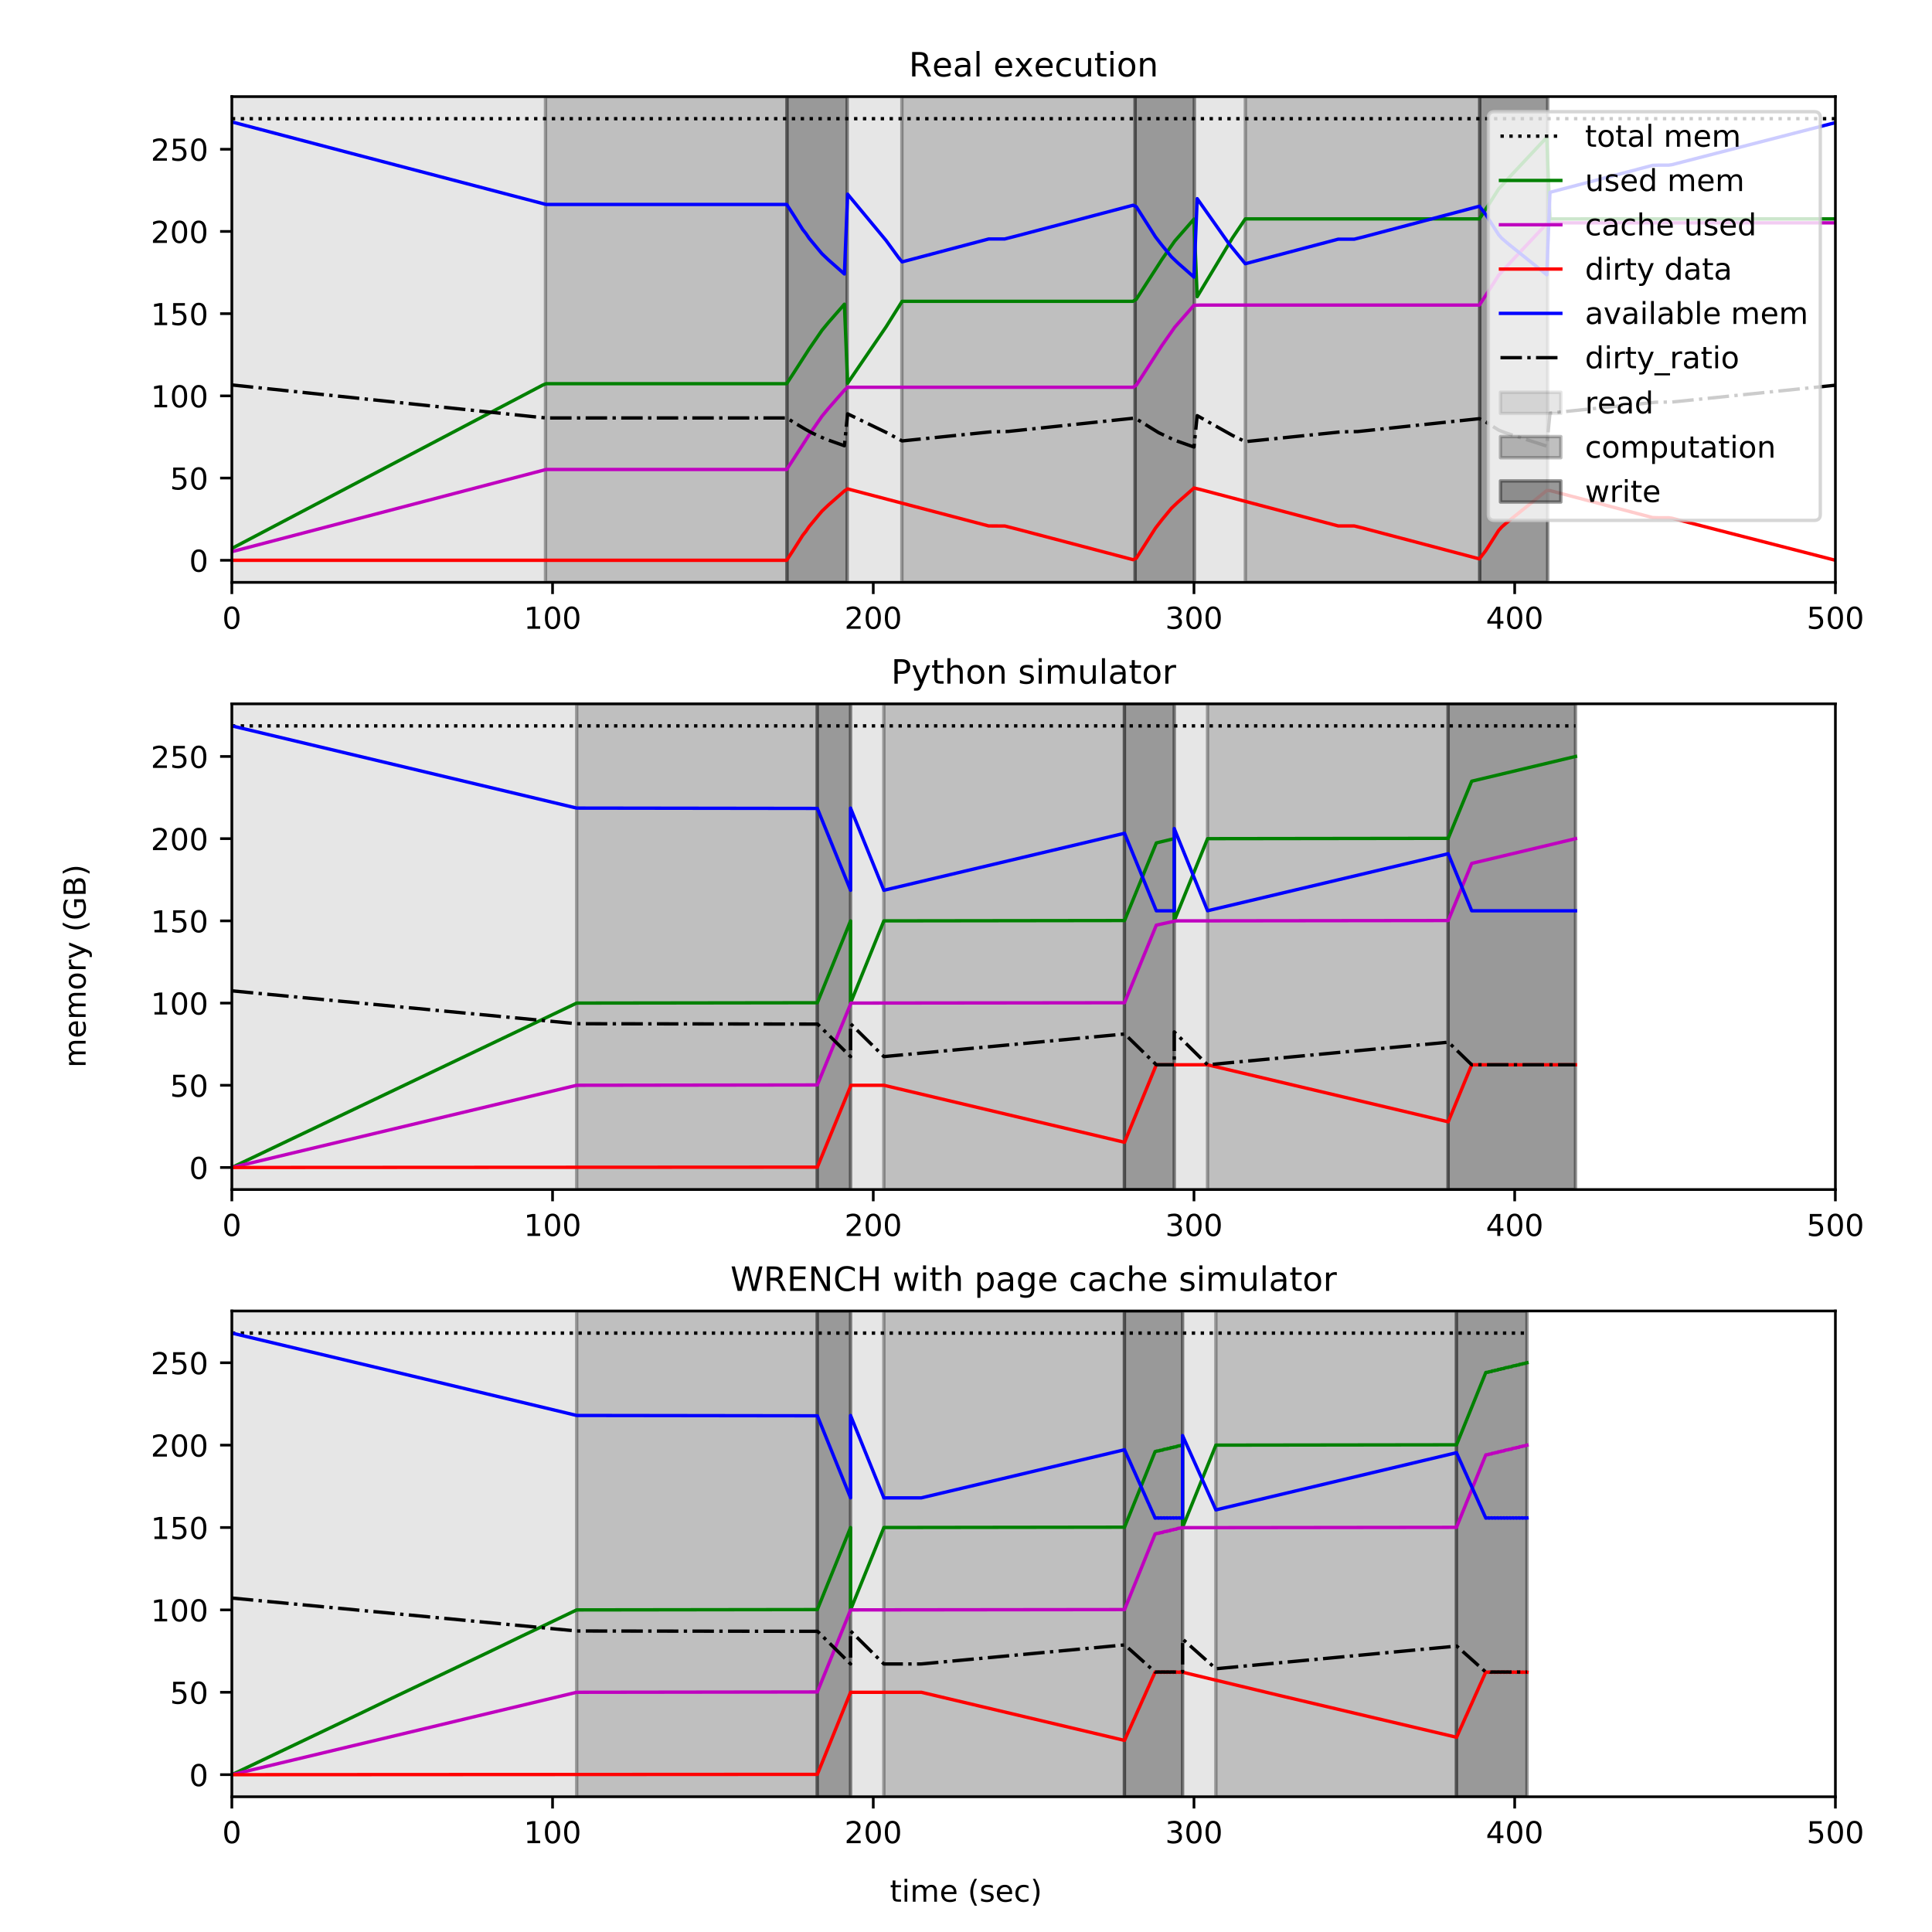 <?xml version="1.0" encoding="utf-8" standalone="no"?>
<!DOCTYPE svg PUBLIC "-//W3C//DTD SVG 1.1//EN"
  "http://www.w3.org/Graphics/SVG/1.1/DTD/svg11.dtd">
<!-- Created with matplotlib (https://matplotlib.org/) -->
<svg height="576pt" version="1.1" viewBox="0 0 576 576" width="576pt" xmlns="http://www.w3.org/2000/svg" xmlns:xlink="http://www.w3.org/1999/xlink">
 <defs>
  <style type="text/css">
*{stroke-linecap:butt;stroke-linejoin:round;}
  </style>
 </defs>
 <g id="figure_1">
  <g id="patch_1">
   <path d="M 0 576 
L 576 576 
L 576 0 
L 0 0 
z
" style="fill:#ffffff;"/>
  </g>
  <g id="axes_1">
   <g id="patch_2">
    <path d="M 69.12 173.623 
L 547.2 173.623 
L 547.2 28.8 
L 69.12 28.8 
z
" style="fill:#ffffff;"/>
   </g>
   <g id="patch_3">
    <path clip-path="url(#paf42f24314)" d="M 69.12 173.623 
L 69.12 28.8 
L 162.636 28.8 
L 162.636 173.623 
z
" style="opacity:0.1;stroke:#000000;stroke-linejoin:miter;"/>
   </g>
   <g id="patch_4">
    <path clip-path="url(#paf42f24314)" d="M 162.636 173.623 
L 162.636 28.8 
L 234.634 28.8 
L 234.634 173.623 
z
" style="opacity:0.25;stroke:#000000;stroke-linejoin:miter;"/>
   </g>
   <g id="patch_5">
    <path clip-path="url(#paf42f24314)" d="M 234.634 173.623 
L 234.634 28.8 
L 252.549 28.8 
L 252.549 173.623 
z
" style="opacity:0.4;stroke:#000000;stroke-linejoin:miter;"/>
   </g>
   <g id="patch_6">
    <path clip-path="url(#paf42f24314)" d="M 252.64 173.623 
L 252.64 28.8 
L 268.884 28.8 
L 268.884 173.623 
z
" style="opacity:0.1;stroke:#000000;stroke-linejoin:miter;"/>
   </g>
   <g id="patch_7">
    <path clip-path="url(#paf42f24314)" d="M 268.884 173.623 
L 268.884 28.8 
L 338.422 28.8 
L 338.422 173.623 
z
" style="opacity:0.25;stroke:#000000;stroke-linejoin:miter;"/>
   </g>
   <g id="patch_8">
    <path clip-path="url(#paf42f24314)" d="M 338.422 173.623 
L 338.422 28.8 
L 356.063 28.8 
L 356.063 173.623 
z
" style="opacity:0.4;stroke:#000000;stroke-linejoin:miter;"/>
   </g>
   <g id="patch_9">
    <path clip-path="url(#paf42f24314)" d="M 356.153 173.623 
L 356.153 28.8 
L 371.288 28.8 
L 371.288 173.623 
z
" style="opacity:0.1;stroke:#000000;stroke-linejoin:miter;"/>
   </g>
   <g id="patch_10">
    <path clip-path="url(#paf42f24314)" d="M 371.288 173.623 
L 371.288 28.8 
L 441.163 28.8 
L 441.163 173.623 
z
" style="opacity:0.25;stroke:#000000;stroke-linejoin:miter;"/>
   </g>
   <g id="patch_11">
    <path clip-path="url(#paf42f24314)" d="M 441.163 173.623 
L 441.163 28.8 
L 461.424 28.8 
L 461.424 173.623 
z
" style="opacity:0.4;stroke:#000000;stroke-linejoin:miter;"/>
   </g>
   <g id="matplotlib.axis_1">
    <g id="xtick_1">
     <g id="line2d_1">
      <defs>
       <path d="M 0 0 
L 0 3.5 
" id="m4f9b414f1e" style="stroke:#000000;stroke-width:0.8;"/>
      </defs>
      <g>
       <use style="stroke:#000000;stroke-width:0.8;" x="69.12" xlink:href="#m4f9b414f1e" y="173.623"/>
      </g>
     </g>
     <g id="text_1">
      <!-- 0 -->
      <defs>
       <path d="M 31.781 66.406 
Q 24.172 66.406 20.328 58.906 
Q 16.5 51.422 16.5 36.375 
Q 16.5 21.391 20.328 13.891 
Q 24.172 6.391 31.781 6.391 
Q 39.453 6.391 43.281 13.891 
Q 47.125 21.391 47.125 36.375 
Q 47.125 51.422 43.281 58.906 
Q 39.453 66.406 31.781 66.406 
z
M 31.781 74.219 
Q 44.047 74.219 50.516 64.516 
Q 56.984 54.828 56.984 36.375 
Q 56.984 17.969 50.516 8.266 
Q 44.047 -1.422 31.781 -1.422 
Q 19.531 -1.422 13.062 8.266 
Q 6.594 17.969 6.594 36.375 
Q 6.594 54.828 13.062 64.516 
Q 19.531 74.219 31.781 74.219 
z
" id="DejaVuSans-48"/>
      </defs>
      <g transform="translate(66.257 187.461)scale(0.09 -0.09)">
       <use xlink:href="#DejaVuSans-48"/>
      </g>
     </g>
    </g>
    <g id="xtick_2">
     <g id="line2d_2">
      <g>
       <use style="stroke:#000000;stroke-width:0.8;" x="164.736" xlink:href="#m4f9b414f1e" y="173.623"/>
      </g>
     </g>
     <g id="text_2">
      <!-- 100 -->
      <defs>
       <path d="M 12.406 8.297 
L 28.516 8.297 
L 28.516 63.922 
L 10.984 60.406 
L 10.984 69.391 
L 28.422 72.906 
L 38.281 72.906 
L 38.281 8.297 
L 54.391 8.297 
L 54.391 0 
L 12.406 0 
z
" id="DejaVuSans-49"/>
      </defs>
      <g transform="translate(156.147 187.461)scale(0.09 -0.09)">
       <use xlink:href="#DejaVuSans-49"/>
       <use x="63.623" xlink:href="#DejaVuSans-48"/>
       <use x="127.246" xlink:href="#DejaVuSans-48"/>
      </g>
     </g>
    </g>
    <g id="xtick_3">
     <g id="line2d_3">
      <g>
       <use style="stroke:#000000;stroke-width:0.8;" x="260.352" xlink:href="#m4f9b414f1e" y="173.623"/>
      </g>
     </g>
     <g id="text_3">
      <!-- 200 -->
      <defs>
       <path d="M 19.188 8.297 
L 53.609 8.297 
L 53.609 0 
L 7.328 0 
L 7.328 8.297 
Q 12.938 14.109 22.625 23.891 
Q 32.328 33.688 34.812 36.531 
Q 39.547 41.844 41.422 45.531 
Q 43.312 49.219 43.312 52.781 
Q 43.312 58.594 39.234 62.25 
Q 35.156 65.922 28.609 65.922 
Q 23.969 65.922 18.812 64.312 
Q 13.672 62.703 7.812 59.422 
L 7.812 69.391 
Q 13.766 71.781 18.938 73 
Q 24.125 74.219 28.422 74.219 
Q 39.75 74.219 46.484 68.547 
Q 53.219 62.891 53.219 53.422 
Q 53.219 48.922 51.531 44.891 
Q 49.859 40.875 45.406 35.406 
Q 44.188 33.984 37.641 27.219 
Q 31.109 20.453 19.188 8.297 
z
" id="DejaVuSans-50"/>
      </defs>
      <g transform="translate(251.763 187.461)scale(0.09 -0.09)">
       <use xlink:href="#DejaVuSans-50"/>
       <use x="63.623" xlink:href="#DejaVuSans-48"/>
       <use x="127.246" xlink:href="#DejaVuSans-48"/>
      </g>
     </g>
    </g>
    <g id="xtick_4">
     <g id="line2d_4">
      <g>
       <use style="stroke:#000000;stroke-width:0.8;" x="355.968" xlink:href="#m4f9b414f1e" y="173.623"/>
      </g>
     </g>
     <g id="text_4">
      <!-- 300 -->
      <defs>
       <path d="M 40.578 39.312 
Q 47.656 37.797 51.625 33 
Q 55.609 28.219 55.609 21.188 
Q 55.609 10.406 48.188 4.484 
Q 40.766 -1.422 27.094 -1.422 
Q 22.516 -1.422 17.656 -0.516 
Q 12.797 0.391 7.625 2.203 
L 7.625 11.719 
Q 11.719 9.328 16.594 8.109 
Q 21.484 6.891 26.812 6.891 
Q 36.078 6.891 40.938 10.547 
Q 45.797 14.203 45.797 21.188 
Q 45.797 27.641 41.281 31.266 
Q 36.766 34.906 28.719 34.906 
L 20.219 34.906 
L 20.219 43.016 
L 29.109 43.016 
Q 36.375 43.016 40.234 45.922 
Q 44.094 48.828 44.094 54.297 
Q 44.094 59.906 40.109 62.906 
Q 36.141 65.922 28.719 65.922 
Q 24.656 65.922 20.016 65.031 
Q 15.375 64.156 9.812 62.312 
L 9.812 71.094 
Q 15.438 72.656 20.344 73.438 
Q 25.25 74.219 29.594 74.219 
Q 40.828 74.219 47.359 69.109 
Q 53.906 64.016 53.906 55.328 
Q 53.906 49.266 50.438 45.094 
Q 46.969 40.922 40.578 39.312 
z
" id="DejaVuSans-51"/>
      </defs>
      <g transform="translate(347.379 187.461)scale(0.09 -0.09)">
       <use xlink:href="#DejaVuSans-51"/>
       <use x="63.623" xlink:href="#DejaVuSans-48"/>
       <use x="127.246" xlink:href="#DejaVuSans-48"/>
      </g>
     </g>
    </g>
    <g id="xtick_5">
     <g id="line2d_5">
      <g>
       <use style="stroke:#000000;stroke-width:0.8;" x="451.584" xlink:href="#m4f9b414f1e" y="173.623"/>
      </g>
     </g>
     <g id="text_5">
      <!-- 400 -->
      <defs>
       <path d="M 37.797 64.312 
L 12.891 25.391 
L 37.797 25.391 
z
M 35.203 72.906 
L 47.609 72.906 
L 47.609 25.391 
L 58.016 25.391 
L 58.016 17.188 
L 47.609 17.188 
L 47.609 0 
L 37.797 0 
L 37.797 17.188 
L 4.891 17.188 
L 4.891 26.703 
z
" id="DejaVuSans-52"/>
      </defs>
      <g transform="translate(442.995 187.461)scale(0.09 -0.09)">
       <use xlink:href="#DejaVuSans-52"/>
       <use x="63.623" xlink:href="#DejaVuSans-48"/>
       <use x="127.246" xlink:href="#DejaVuSans-48"/>
      </g>
     </g>
    </g>
    <g id="xtick_6">
     <g id="line2d_6">
      <g>
       <use style="stroke:#000000;stroke-width:0.8;" x="547.2" xlink:href="#m4f9b414f1e" y="173.623"/>
      </g>
     </g>
     <g id="text_6">
      <!-- 500 -->
      <defs>
       <path d="M 10.797 72.906 
L 49.516 72.906 
L 49.516 64.594 
L 19.828 64.594 
L 19.828 46.734 
Q 21.969 47.469 24.109 47.828 
Q 26.266 48.188 28.422 48.188 
Q 40.625 48.188 47.75 41.5 
Q 54.891 34.812 54.891 23.391 
Q 54.891 11.625 47.562 5.094 
Q 40.234 -1.422 26.906 -1.422 
Q 22.312 -1.422 17.547 -0.641 
Q 12.797 0.141 7.719 1.703 
L 7.719 11.625 
Q 12.109 9.234 16.797 8.062 
Q 21.484 6.891 26.703 6.891 
Q 35.156 6.891 40.078 11.328 
Q 45.016 15.766 45.016 23.391 
Q 45.016 31 40.078 35.438 
Q 35.156 39.891 26.703 39.891 
Q 22.75 39.891 18.812 39.016 
Q 14.891 38.141 10.797 36.281 
z
" id="DejaVuSans-53"/>
      </defs>
      <g transform="translate(538.611 187.461)scale(0.09 -0.09)">
       <use xlink:href="#DejaVuSans-53"/>
       <use x="63.623" xlink:href="#DejaVuSans-48"/>
       <use x="127.246" xlink:href="#DejaVuSans-48"/>
      </g>
     </g>
    </g>
   </g>
   <g id="matplotlib.axis_2">
    <g id="ytick_1">
     <g id="line2d_7">
      <defs>
       <path d="M 0 0 
L -3.5 0 
" id="m3ceaba9526" style="stroke:#000000;stroke-width:0.8;"/>
      </defs>
      <g>
       <use style="stroke:#000000;stroke-width:0.8;" x="69.12" xlink:href="#m3ceaba9526" y="167.04"/>
      </g>
     </g>
     <g id="text_7">
      <!-- 0 -->
      <g transform="translate(56.394 170.459)scale(0.09 -0.09)">
       <use xlink:href="#DejaVuSans-48"/>
      </g>
     </g>
    </g>
    <g id="ytick_2">
     <g id="line2d_8">
      <g>
       <use style="stroke:#000000;stroke-width:0.8;" x="69.12" xlink:href="#m3ceaba9526" y="142.53"/>
      </g>
     </g>
     <g id="text_8">
      <!-- 50 -->
      <g transform="translate(50.667 145.95)scale(0.09 -0.09)">
       <use xlink:href="#DejaVuSans-53"/>
       <use x="63.623" xlink:href="#DejaVuSans-48"/>
      </g>
     </g>
    </g>
    <g id="ytick_3">
     <g id="line2d_9">
      <g>
       <use style="stroke:#000000;stroke-width:0.8;" x="69.12" xlink:href="#m3ceaba9526" y="118.021"/>
      </g>
     </g>
     <g id="text_9">
      <!-- 100 -->
      <g transform="translate(44.941 121.44)scale(0.09 -0.09)">
       <use xlink:href="#DejaVuSans-49"/>
       <use x="63.623" xlink:href="#DejaVuSans-48"/>
       <use x="127.246" xlink:href="#DejaVuSans-48"/>
      </g>
     </g>
    </g>
    <g id="ytick_4">
     <g id="line2d_10">
      <g>
       <use style="stroke:#000000;stroke-width:0.8;" x="69.12" xlink:href="#m3ceaba9526" y="93.511"/>
      </g>
     </g>
     <g id="text_10">
      <!-- 150 -->
      <g transform="translate(44.941 96.931)scale(0.09 -0.09)">
       <use xlink:href="#DejaVuSans-49"/>
       <use x="63.623" xlink:href="#DejaVuSans-53"/>
       <use x="127.246" xlink:href="#DejaVuSans-48"/>
      </g>
     </g>
    </g>
    <g id="ytick_5">
     <g id="line2d_11">
      <g>
       <use style="stroke:#000000;stroke-width:0.8;" x="69.12" xlink:href="#m3ceaba9526" y="69.002"/>
      </g>
     </g>
     <g id="text_11">
      <!-- 200 -->
      <g transform="translate(44.941 72.421)scale(0.09 -0.09)">
       <use xlink:href="#DejaVuSans-50"/>
       <use x="63.623" xlink:href="#DejaVuSans-48"/>
       <use x="127.246" xlink:href="#DejaVuSans-48"/>
      </g>
     </g>
    </g>
    <g id="ytick_6">
     <g id="line2d_12">
      <g>
       <use style="stroke:#000000;stroke-width:0.8;" x="69.12" xlink:href="#m3ceaba9526" y="44.492"/>
      </g>
     </g>
     <g id="text_12">
      <!-- 250 -->
      <g transform="translate(44.941 47.912)scale(0.09 -0.09)">
       <use xlink:href="#DejaVuSans-50"/>
       <use x="63.623" xlink:href="#DejaVuSans-53"/>
       <use x="127.246" xlink:href="#DejaVuSans-48"/>
      </g>
     </g>
    </g>
   </g>
   <g id="line2d_13">
    <path clip-path="url(#paf42f24314)" d="M 69.12 35.383 
L 577 35.383 
L 577 35.383 
" style="fill:none;stroke:#000000;stroke-dasharray:1,1.65;stroke-dashoffset:0;"/>
   </g>
   <g id="line2d_14">
    <path clip-path="url(#paf42f24314)" d="M 69.12 163.508 
L 124.577 134.373 
L 161.868 114.774 
L 162.824 114.393 
L 234.536 114.393 
L 236.448 111.472 
L 241.229 104.046 
L 245.053 98.483 
L 246.966 96.163 
L 251.747 90.694 
L 252.703 114.248 
L 264.177 97.435 
L 268.957 89.827 
L 337.801 89.827 
L 338.757 89.231 
L 346.406 77.351 
L 350.231 71.88 
L 355.968 65.32 
L 356.924 88.457 
L 367.442 70.93 
L 371.267 65.262 
L 441.066 65.261 
L 443.935 60.847 
L 446.803 56.345 
L 450.628 52.167 
L 461.146 40.943 
L 462.102 65.266 
L 577 65.262 
L 577 65.262 
" style="fill:none;stroke:#008000;stroke-linecap:square;"/>
   </g>
   <g id="line2d_15">
    <path clip-path="url(#paf42f24314)" d="M 69.12 164.472 
L 162.824 139.968 
L 234.536 139.968 
L 236.448 137.054 
L 241.229 129.644 
L 245.053 124.094 
L 246.966 121.78 
L 251.747 116.323 
L 252.703 115.459 
L 337.801 115.459 
L 338.757 114.863 
L 346.406 103.011 
L 350.231 97.552 
L 355.968 91.007 
L 357.88 90.949 
L 441.066 90.949 
L 443.935 86.544 
L 446.803 82.052 
L 450.628 77.884 
L 461.146 66.685 
L 462.102 66.439 
L 577 66.438 
L 577 66.438 
" style="fill:none;stroke:#bf00bf;stroke-linecap:square;"/>
   </g>
   <g id="line2d_16">
    <path clip-path="url(#paf42f24314)" d="M 69.12 167.04 
L 234.536 167.04 
L 236.448 164.126 
L 239.316 159.596 
L 240.273 158.399 
L 241.229 156.984 
L 244.097 153.528 
L 245.053 152.395 
L 246.966 150.579 
L 251.747 146.371 
L 252.703 145.751 
L 294.774 156.808 
L 299.555 156.814 
L 303.379 157.788 
L 337.801 166.863 
L 338.757 166.445 
L 344.494 157.447 
L 346.406 154.981 
L 349.275 151.505 
L 351.187 149.691 
L 355.968 145.495 
L 357.88 145.941 
L 398.995 156.807 
L 403.776 156.807 
L 406.644 157.518 
L 441.066 166.624 
L 442.979 164.131 
L 446.803 158.143 
L 447.759 157.072 
L 449.672 155.427 
L 461.146 146.251 
L 462.102 146.259 
L 492.699 154.3 
L 494.611 154.363 
L 497.48 154.363 
L 498.436 154.49 
L 547.2 167.04 
L 577 167.04 
L 577 167.04 
" style="fill:none;stroke:#ff0000;stroke-linecap:square;"/>
   </g>
   <g id="line2d_17">
    <path clip-path="url(#paf42f24314)" d="M 69.12 36.347 
L 104.498 45.658 
L 162.824 60.958 
L 234.536 60.958 
L 236.448 63.879 
L 239.316 68.42 
L 240.273 69.62 
L 241.229 71.038 
L 244.097 74.503 
L 245.053 75.64 
L 246.966 77.461 
L 251.747 81.681 
L 252.703 57.883 
L 264.177 71.707 
L 268.001 76.944 
L 268.957 78.073 
L 294.774 71.246 
L 299.555 71.241 
L 303.379 70.266 
L 337.801 61.191 
L 338.757 61.611 
L 344.494 70.629 
L 346.406 73.101 
L 349.275 76.587 
L 351.187 78.406 
L 355.968 82.615 
L 356.924 59.224 
L 366.486 72.794 
L 371.267 78.628 
L 398.995 71.303 
L 403.776 71.303 
L 406.644 70.593 
L 441.066 61.487 
L 442.979 63.985 
L 446.803 69.987 
L 447.759 71.061 
L 449.672 72.711 
L 461.146 81.914 
L 462.102 57.337 
L 492.699 49.296 
L 494.611 49.233 
L 497.48 49.233 
L 498.436 49.106 
L 547.2 36.556 
L 577 36.558 
L 577 36.558 
" style="fill:none;stroke:#0000ff;stroke-linecap:square;"/>
   </g>
   <g id="line2d_18">
    <path clip-path="url(#paf42f24314)" d="M 69.12 114.763 
L 158.999 124.23 
L 162.824 124.607 
L 234.536 124.607 
L 237.404 126.381 
L 240.273 128.072 
L 242.185 129.118 
L 246.01 130.863 
L 251.747 132.896 
L 252.703 123.377 
L 264.177 128.907 
L 268.957 131.453 
L 295.73 128.72 
L 300.511 128.634 
L 337.801 124.7 
L 338.757 124.868 
L 345.45 129 
L 350.231 131.251 
L 355.968 133.27 
L 356.924 123.914 
L 367.442 129.813 
L 371.267 131.675 
L 399.951 128.745 
L 404.732 128.663 
L 441.066 124.819 
L 442.979 125.818 
L 446.803 128.219 
L 448.716 128.999 
L 461.146 132.99 
L 462.102 123.159 
L 493.655 119.917 
L 498.436 119.866 
L 547.2 114.846 
L 577 114.847 
L 577 114.847 
" style="fill:none;stroke:#000000;stroke-dasharray:6.4,1.6,1,1.6;stroke-dashoffset:0;"/>
   </g>
   <g id="patch_12">
    <path d="M 69.12 173.623 
L 69.12 28.8 
" style="fill:none;stroke:#000000;stroke-linecap:square;stroke-linejoin:miter;stroke-width:0.8;"/>
   </g>
   <g id="patch_13">
    <path d="M 547.2 173.623 
L 547.2 28.8 
" style="fill:none;stroke:#000000;stroke-linecap:square;stroke-linejoin:miter;stroke-width:0.8;"/>
   </g>
   <g id="patch_14">
    <path d="M 69.12 173.623 
L 547.2 173.623 
" style="fill:none;stroke:#000000;stroke-linecap:square;stroke-linejoin:miter;stroke-width:0.8;"/>
   </g>
   <g id="patch_15">
    <path d="M 69.12 28.8 
L 547.2 28.8 
" style="fill:none;stroke:#000000;stroke-linecap:square;stroke-linejoin:miter;stroke-width:0.8;"/>
   </g>
   <g id="text_13">
    <!-- Real execution -->
    <defs>
     <path d="M 44.391 34.188 
Q 47.562 33.109 50.562 29.594 
Q 53.562 26.078 56.594 19.922 
L 66.609 0 
L 56 0 
L 46.688 18.703 
Q 43.062 26.031 39.672 28.422 
Q 36.281 30.812 30.422 30.812 
L 19.672 30.812 
L 19.672 0 
L 9.812 0 
L 9.812 72.906 
L 32.078 72.906 
Q 44.578 72.906 50.734 67.672 
Q 56.891 62.453 56.891 51.906 
Q 56.891 45.016 53.688 40.469 
Q 50.484 35.938 44.391 34.188 
z
M 19.672 64.797 
L 19.672 38.922 
L 32.078 38.922 
Q 39.203 38.922 42.844 42.219 
Q 46.484 45.516 46.484 51.906 
Q 46.484 58.297 42.844 61.547 
Q 39.203 64.797 32.078 64.797 
z
" id="DejaVuSans-82"/>
     <path d="M 56.203 29.594 
L 56.203 25.203 
L 14.891 25.203 
Q 15.484 15.922 20.484 11.062 
Q 25.484 6.203 34.422 6.203 
Q 39.594 6.203 44.453 7.469 
Q 49.312 8.734 54.109 11.281 
L 54.109 2.781 
Q 49.266 0.734 44.188 -0.344 
Q 39.109 -1.422 33.891 -1.422 
Q 20.797 -1.422 13.156 6.188 
Q 5.516 13.812 5.516 26.812 
Q 5.516 40.234 12.766 48.109 
Q 20.016 56 32.328 56 
Q 43.359 56 49.781 48.891 
Q 56.203 41.797 56.203 29.594 
z
M 47.219 32.234 
Q 47.125 39.594 43.094 43.984 
Q 39.062 48.391 32.422 48.391 
Q 24.906 48.391 20.391 44.141 
Q 15.875 39.891 15.188 32.172 
z
" id="DejaVuSans-101"/>
     <path d="M 34.281 27.484 
Q 23.391 27.484 19.188 25 
Q 14.984 22.516 14.984 16.5 
Q 14.984 11.719 18.141 8.906 
Q 21.297 6.109 26.703 6.109 
Q 34.188 6.109 38.703 11.406 
Q 43.219 16.703 43.219 25.484 
L 43.219 27.484 
z
M 52.203 31.203 
L 52.203 0 
L 43.219 0 
L 43.219 8.297 
Q 40.141 3.328 35.547 0.953 
Q 30.953 -1.422 24.312 -1.422 
Q 15.922 -1.422 10.953 3.297 
Q 6 8.016 6 15.922 
Q 6 25.141 12.172 29.828 
Q 18.359 34.516 30.609 34.516 
L 43.219 34.516 
L 43.219 35.406 
Q 43.219 41.609 39.141 45 
Q 35.062 48.391 27.688 48.391 
Q 23 48.391 18.547 47.266 
Q 14.109 46.141 10.016 43.891 
L 10.016 52.203 
Q 14.938 54.109 19.578 55.047 
Q 24.219 56 28.609 56 
Q 40.484 56 46.344 49.844 
Q 52.203 43.703 52.203 31.203 
z
" id="DejaVuSans-97"/>
     <path d="M 9.422 75.984 
L 18.406 75.984 
L 18.406 0 
L 9.422 0 
z
" id="DejaVuSans-108"/>
     <path id="DejaVuSans-32"/>
     <path d="M 54.891 54.688 
L 35.109 28.078 
L 55.906 0 
L 45.312 0 
L 29.391 21.484 
L 13.484 0 
L 2.875 0 
L 24.125 28.609 
L 4.688 54.688 
L 15.281 54.688 
L 29.781 35.203 
L 44.281 54.688 
z
" id="DejaVuSans-120"/>
     <path d="M 48.781 52.594 
L 48.781 44.188 
Q 44.969 46.297 41.141 47.344 
Q 37.312 48.391 33.406 48.391 
Q 24.656 48.391 19.812 42.844 
Q 14.984 37.312 14.984 27.297 
Q 14.984 17.281 19.812 11.734 
Q 24.656 6.203 33.406 6.203 
Q 37.312 6.203 41.141 7.25 
Q 44.969 8.297 48.781 10.406 
L 48.781 2.094 
Q 45.016 0.344 40.984 -0.531 
Q 36.969 -1.422 32.422 -1.422 
Q 20.062 -1.422 12.781 6.344 
Q 5.516 14.109 5.516 27.297 
Q 5.516 40.672 12.859 48.328 
Q 20.219 56 33.016 56 
Q 37.156 56 41.109 55.141 
Q 45.062 54.297 48.781 52.594 
z
" id="DejaVuSans-99"/>
     <path d="M 8.5 21.578 
L 8.5 54.688 
L 17.484 54.688 
L 17.484 21.922 
Q 17.484 14.156 20.5 10.266 
Q 23.531 6.391 29.594 6.391 
Q 36.859 6.391 41.078 11.031 
Q 45.312 15.672 45.312 23.688 
L 45.312 54.688 
L 54.297 54.688 
L 54.297 0 
L 45.312 0 
L 45.312 8.406 
Q 42.047 3.422 37.719 1 
Q 33.406 -1.422 27.688 -1.422 
Q 18.266 -1.422 13.375 4.438 
Q 8.5 10.297 8.5 21.578 
z
M 31.109 56 
z
" id="DejaVuSans-117"/>
     <path d="M 18.312 70.219 
L 18.312 54.688 
L 36.812 54.688 
L 36.812 47.703 
L 18.312 47.703 
L 18.312 18.016 
Q 18.312 11.328 20.141 9.422 
Q 21.969 7.516 27.594 7.516 
L 36.812 7.516 
L 36.812 0 
L 27.594 0 
Q 17.188 0 13.234 3.875 
Q 9.281 7.766 9.281 18.016 
L 9.281 47.703 
L 2.688 47.703 
L 2.688 54.688 
L 9.281 54.688 
L 9.281 70.219 
z
" id="DejaVuSans-116"/>
     <path d="M 9.422 54.688 
L 18.406 54.688 
L 18.406 0 
L 9.422 0 
z
M 9.422 75.984 
L 18.406 75.984 
L 18.406 64.594 
L 9.422 64.594 
z
" id="DejaVuSans-105"/>
     <path d="M 30.609 48.391 
Q 23.391 48.391 19.188 42.75 
Q 14.984 37.109 14.984 27.297 
Q 14.984 17.484 19.156 11.844 
Q 23.344 6.203 30.609 6.203 
Q 37.797 6.203 41.984 11.859 
Q 46.188 17.531 46.188 27.297 
Q 46.188 37.016 41.984 42.703 
Q 37.797 48.391 30.609 48.391 
z
M 30.609 56 
Q 42.328 56 49.016 48.375 
Q 55.719 40.766 55.719 27.297 
Q 55.719 13.875 49.016 6.219 
Q 42.328 -1.422 30.609 -1.422 
Q 18.844 -1.422 12.172 6.219 
Q 5.516 13.875 5.516 27.297 
Q 5.516 40.766 12.172 48.375 
Q 18.844 56 30.609 56 
z
" id="DejaVuSans-111"/>
     <path d="M 54.891 33.016 
L 54.891 0 
L 45.906 0 
L 45.906 32.719 
Q 45.906 40.484 42.875 44.328 
Q 39.844 48.188 33.797 48.188 
Q 26.516 48.188 22.312 43.547 
Q 18.109 38.922 18.109 30.906 
L 18.109 0 
L 9.078 0 
L 9.078 54.688 
L 18.109 54.688 
L 18.109 46.188 
Q 21.344 51.125 25.703 53.562 
Q 30.078 56 35.797 56 
Q 45.219 56 50.047 50.172 
Q 54.891 44.344 54.891 33.016 
z
" id="DejaVuSans-110"/>
    </defs>
    <g transform="translate(270.965 22.8)scale(0.1 -0.1)">
     <use xlink:href="#DejaVuSans-82"/>
     <use x="69.42" xlink:href="#DejaVuSans-101"/>
     <use x="130.943" xlink:href="#DejaVuSans-97"/>
     <use x="192.223" xlink:href="#DejaVuSans-108"/>
     <use x="220.006" xlink:href="#DejaVuSans-32"/>
     <use x="251.793" xlink:href="#DejaVuSans-101"/>
     <use x="313.301" xlink:href="#DejaVuSans-120"/>
     <use x="372.434" xlink:href="#DejaVuSans-101"/>
     <use x="433.957" xlink:href="#DejaVuSans-99"/>
     <use x="488.938" xlink:href="#DejaVuSans-117"/>
     <use x="552.316" xlink:href="#DejaVuSans-116"/>
     <use x="591.525" xlink:href="#DejaVuSans-105"/>
     <use x="619.309" xlink:href="#DejaVuSans-111"/>
     <use x="680.49" xlink:href="#DejaVuSans-110"/>
    </g>
   </g>
   <g id="legend_1">
    <g id="patch_16">
     <path d="M 445.544 155.143 
L 540.9 155.143 
Q 542.7 155.143 542.7 153.343 
L 542.7 35.1 
Q 542.7 33.3 540.9 33.3 
L 445.544 33.3 
Q 443.744 33.3 443.744 35.1 
L 443.744 153.343 
Q 443.744 155.143 445.544 155.143 
z
" style="fill:#ffffff;opacity:0.8;stroke:#cccccc;stroke-linejoin:miter;"/>
    </g>
    <g id="line2d_19">
     <path d="M 447.344 40.589 
L 465.344 40.589 
" style="fill:none;stroke:#000000;stroke-dasharray:1,1.65;stroke-dashoffset:0;"/>
    </g>
    <g id="line2d_20"/>
    <g id="text_14">
     <!-- total mem -->
     <defs>
      <path d="M 52 44.188 
Q 55.375 50.25 60.062 53.125 
Q 64.75 56 71.094 56 
Q 79.641 56 84.281 50.016 
Q 88.922 44.047 88.922 33.016 
L 88.922 0 
L 79.891 0 
L 79.891 32.719 
Q 79.891 40.578 77.094 44.375 
Q 74.312 48.188 68.609 48.188 
Q 61.625 48.188 57.562 43.547 
Q 53.516 38.922 53.516 30.906 
L 53.516 0 
L 44.484 0 
L 44.484 32.719 
Q 44.484 40.625 41.703 44.406 
Q 38.922 48.188 33.109 48.188 
Q 26.219 48.188 22.156 43.531 
Q 18.109 38.875 18.109 30.906 
L 18.109 0 
L 9.078 0 
L 9.078 54.688 
L 18.109 54.688 
L 18.109 46.188 
Q 21.188 51.219 25.484 53.609 
Q 29.781 56 35.688 56 
Q 41.656 56 45.828 52.969 
Q 50 49.953 52 44.188 
z
" id="DejaVuSans-109"/>
     </defs>
     <g transform="translate(472.544 43.739)scale(0.09 -0.09)">
      <use xlink:href="#DejaVuSans-116"/>
      <use x="39.209" xlink:href="#DejaVuSans-111"/>
      <use x="100.391" xlink:href="#DejaVuSans-116"/>
      <use x="139.6" xlink:href="#DejaVuSans-97"/>
      <use x="200.879" xlink:href="#DejaVuSans-108"/>
      <use x="228.662" xlink:href="#DejaVuSans-32"/>
      <use x="260.449" xlink:href="#DejaVuSans-109"/>
      <use x="357.861" xlink:href="#DejaVuSans-101"/>
      <use x="419.385" xlink:href="#DejaVuSans-109"/>
     </g>
    </g>
    <g id="line2d_21">
     <path d="M 447.344 53.799 
L 465.344 53.799 
" style="fill:none;stroke:#008000;stroke-linecap:square;"/>
    </g>
    <g id="line2d_22"/>
    <g id="text_15">
     <!-- used mem -->
     <defs>
      <path d="M 44.281 53.078 
L 44.281 44.578 
Q 40.484 46.531 36.375 47.5 
Q 32.281 48.484 27.875 48.484 
Q 21.188 48.484 17.844 46.438 
Q 14.5 44.391 14.5 40.281 
Q 14.5 37.156 16.891 35.375 
Q 19.281 33.594 26.516 31.984 
L 29.594 31.297 
Q 39.156 29.25 43.188 25.516 
Q 47.219 21.781 47.219 15.094 
Q 47.219 7.469 41.188 3.016 
Q 35.156 -1.422 24.609 -1.422 
Q 20.219 -1.422 15.453 -0.562 
Q 10.688 0.297 5.422 2 
L 5.422 11.281 
Q 10.406 8.688 15.234 7.391 
Q 20.062 6.109 24.812 6.109 
Q 31.156 6.109 34.562 8.281 
Q 37.984 10.453 37.984 14.406 
Q 37.984 18.062 35.516 20.016 
Q 33.062 21.969 24.703 23.781 
L 21.578 24.516 
Q 13.234 26.266 9.516 29.906 
Q 5.812 33.547 5.812 39.891 
Q 5.812 47.609 11.281 51.797 
Q 16.75 56 26.812 56 
Q 31.781 56 36.172 55.266 
Q 40.578 54.547 44.281 53.078 
z
" id="DejaVuSans-115"/>
      <path d="M 45.406 46.391 
L 45.406 75.984 
L 54.391 75.984 
L 54.391 0 
L 45.406 0 
L 45.406 8.203 
Q 42.578 3.328 38.25 0.953 
Q 33.938 -1.422 27.875 -1.422 
Q 17.969 -1.422 11.734 6.484 
Q 5.516 14.406 5.516 27.297 
Q 5.516 40.188 11.734 48.094 
Q 17.969 56 27.875 56 
Q 33.938 56 38.25 53.625 
Q 42.578 51.266 45.406 46.391 
z
M 14.797 27.297 
Q 14.797 17.391 18.875 11.75 
Q 22.953 6.109 30.078 6.109 
Q 37.203 6.109 41.297 11.75 
Q 45.406 17.391 45.406 27.297 
Q 45.406 37.203 41.297 42.844 
Q 37.203 48.484 30.078 48.484 
Q 22.953 48.484 18.875 42.844 
Q 14.797 37.203 14.797 27.297 
z
" id="DejaVuSans-100"/>
     </defs>
     <g transform="translate(472.544 56.949)scale(0.09 -0.09)">
      <use xlink:href="#DejaVuSans-117"/>
      <use x="63.379" xlink:href="#DejaVuSans-115"/>
      <use x="115.479" xlink:href="#DejaVuSans-101"/>
      <use x="177.002" xlink:href="#DejaVuSans-100"/>
      <use x="240.479" xlink:href="#DejaVuSans-32"/>
      <use x="272.266" xlink:href="#DejaVuSans-109"/>
      <use x="369.678" xlink:href="#DejaVuSans-101"/>
      <use x="431.201" xlink:href="#DejaVuSans-109"/>
     </g>
    </g>
    <g id="line2d_23">
     <path d="M 447.344 67.009 
L 465.344 67.009 
" style="fill:none;stroke:#bf00bf;stroke-linecap:square;"/>
    </g>
    <g id="line2d_24"/>
    <g id="text_16">
     <!-- cache used -->
     <defs>
      <path d="M 54.891 33.016 
L 54.891 0 
L 45.906 0 
L 45.906 32.719 
Q 45.906 40.484 42.875 44.328 
Q 39.844 48.188 33.797 48.188 
Q 26.516 48.188 22.312 43.547 
Q 18.109 38.922 18.109 30.906 
L 18.109 0 
L 9.078 0 
L 9.078 75.984 
L 18.109 75.984 
L 18.109 46.188 
Q 21.344 51.125 25.703 53.562 
Q 30.078 56 35.797 56 
Q 45.219 56 50.047 50.172 
Q 54.891 44.344 54.891 33.016 
z
" id="DejaVuSans-104"/>
     </defs>
     <g transform="translate(472.544 70.159)scale(0.09 -0.09)">
      <use xlink:href="#DejaVuSans-99"/>
      <use x="54.98" xlink:href="#DejaVuSans-97"/>
      <use x="116.26" xlink:href="#DejaVuSans-99"/>
      <use x="171.24" xlink:href="#DejaVuSans-104"/>
      <use x="234.619" xlink:href="#DejaVuSans-101"/>
      <use x="296.143" xlink:href="#DejaVuSans-32"/>
      <use x="327.93" xlink:href="#DejaVuSans-117"/>
      <use x="391.309" xlink:href="#DejaVuSans-115"/>
      <use x="443.408" xlink:href="#DejaVuSans-101"/>
      <use x="504.932" xlink:href="#DejaVuSans-100"/>
     </g>
    </g>
    <g id="line2d_25">
     <path d="M 447.344 80.22 
L 465.344 80.22 
" style="fill:none;stroke:#ff0000;stroke-linecap:square;"/>
    </g>
    <g id="line2d_26"/>
    <g id="text_17">
     <!-- dirty data -->
     <defs>
      <path d="M 41.109 46.297 
Q 39.594 47.172 37.812 47.578 
Q 36.031 48 33.891 48 
Q 26.266 48 22.188 43.047 
Q 18.109 38.094 18.109 28.812 
L 18.109 0 
L 9.078 0 
L 9.078 54.688 
L 18.109 54.688 
L 18.109 46.188 
Q 20.953 51.172 25.484 53.578 
Q 30.031 56 36.531 56 
Q 37.453 56 38.578 55.875 
Q 39.703 55.766 41.062 55.516 
z
" id="DejaVuSans-114"/>
      <path d="M 32.172 -5.078 
Q 28.375 -14.844 24.75 -17.812 
Q 21.141 -20.797 15.094 -20.797 
L 7.906 -20.797 
L 7.906 -13.281 
L 13.188 -13.281 
Q 16.891 -13.281 18.938 -11.516 
Q 21 -9.766 23.484 -3.219 
L 25.094 0.875 
L 2.984 54.688 
L 12.5 54.688 
L 29.594 11.922 
L 46.688 54.688 
L 56.203 54.688 
z
" id="DejaVuSans-121"/>
     </defs>
     <g transform="translate(472.544 83.37)scale(0.09 -0.09)">
      <use xlink:href="#DejaVuSans-100"/>
      <use x="63.477" xlink:href="#DejaVuSans-105"/>
      <use x="91.26" xlink:href="#DejaVuSans-114"/>
      <use x="132.373" xlink:href="#DejaVuSans-116"/>
      <use x="171.582" xlink:href="#DejaVuSans-121"/>
      <use x="230.762" xlink:href="#DejaVuSans-32"/>
      <use x="262.549" xlink:href="#DejaVuSans-100"/>
      <use x="326.025" xlink:href="#DejaVuSans-97"/>
      <use x="387.305" xlink:href="#DejaVuSans-116"/>
      <use x="426.514" xlink:href="#DejaVuSans-97"/>
     </g>
    </g>
    <g id="line2d_27">
     <path d="M 447.344 93.43 
L 465.344 93.43 
" style="fill:none;stroke:#0000ff;stroke-linecap:square;"/>
    </g>
    <g id="line2d_28"/>
    <g id="text_18">
     <!-- available mem -->
     <defs>
      <path d="M 2.984 54.688 
L 12.5 54.688 
L 29.594 8.797 
L 46.688 54.688 
L 56.203 54.688 
L 35.688 0 
L 23.484 0 
z
" id="DejaVuSans-118"/>
      <path d="M 48.688 27.297 
Q 48.688 37.203 44.609 42.844 
Q 40.531 48.484 33.406 48.484 
Q 26.266 48.484 22.188 42.844 
Q 18.109 37.203 18.109 27.297 
Q 18.109 17.391 22.188 11.75 
Q 26.266 6.109 33.406 6.109 
Q 40.531 6.109 44.609 11.75 
Q 48.688 17.391 48.688 27.297 
z
M 18.109 46.391 
Q 20.953 51.266 25.266 53.625 
Q 29.594 56 35.594 56 
Q 45.562 56 51.781 48.094 
Q 58.016 40.188 58.016 27.297 
Q 58.016 14.406 51.781 6.484 
Q 45.562 -1.422 35.594 -1.422 
Q 29.594 -1.422 25.266 0.953 
Q 20.953 3.328 18.109 8.203 
L 18.109 0 
L 9.078 0 
L 9.078 75.984 
L 18.109 75.984 
z
" id="DejaVuSans-98"/>
     </defs>
     <g transform="translate(472.544 96.58)scale(0.09 -0.09)">
      <use xlink:href="#DejaVuSans-97"/>
      <use x="61.279" xlink:href="#DejaVuSans-118"/>
      <use x="120.459" xlink:href="#DejaVuSans-97"/>
      <use x="181.738" xlink:href="#DejaVuSans-105"/>
      <use x="209.521" xlink:href="#DejaVuSans-108"/>
      <use x="237.305" xlink:href="#DejaVuSans-97"/>
      <use x="298.584" xlink:href="#DejaVuSans-98"/>
      <use x="362.061" xlink:href="#DejaVuSans-108"/>
      <use x="389.844" xlink:href="#DejaVuSans-101"/>
      <use x="451.367" xlink:href="#DejaVuSans-32"/>
      <use x="483.154" xlink:href="#DejaVuSans-109"/>
      <use x="580.566" xlink:href="#DejaVuSans-101"/>
      <use x="642.09" xlink:href="#DejaVuSans-109"/>
     </g>
    </g>
    <g id="line2d_29">
     <path d="M 447.344 106.64 
L 465.344 106.64 
" style="fill:none;stroke:#000000;stroke-dasharray:6.4,1.6,1,1.6;stroke-dashoffset:0;"/>
    </g>
    <g id="line2d_30"/>
    <g id="text_19">
     <!-- dirty_ratio -->
     <defs>
      <path d="M 50.984 -16.609 
L 50.984 -23.578 
L -0.984 -23.578 
L -0.984 -16.609 
z
" id="DejaVuSans-95"/>
     </defs>
     <g transform="translate(472.544 109.79)scale(0.09 -0.09)">
      <use xlink:href="#DejaVuSans-100"/>
      <use x="63.477" xlink:href="#DejaVuSans-105"/>
      <use x="91.26" xlink:href="#DejaVuSans-114"/>
      <use x="132.373" xlink:href="#DejaVuSans-116"/>
      <use x="171.582" xlink:href="#DejaVuSans-121"/>
      <use x="230.762" xlink:href="#DejaVuSans-95"/>
      <use x="280.762" xlink:href="#DejaVuSans-114"/>
      <use x="321.875" xlink:href="#DejaVuSans-97"/>
      <use x="383.154" xlink:href="#DejaVuSans-116"/>
      <use x="422.363" xlink:href="#DejaVuSans-105"/>
      <use x="450.146" xlink:href="#DejaVuSans-111"/>
     </g>
    </g>
    <g id="patch_17">
     <path d="M 447.344 123.251 
L 465.344 123.251 
L 465.344 116.951 
L 447.344 116.951 
z
" style="opacity:0.1;stroke:#000000;stroke-linejoin:miter;"/>
    </g>
    <g id="text_20">
     <!-- read -->
     <g transform="translate(472.544 123.251)scale(0.09 -0.09)">
      <use xlink:href="#DejaVuSans-114"/>
      <use x="41.082" xlink:href="#DejaVuSans-101"/>
      <use x="102.605" xlink:href="#DejaVuSans-97"/>
      <use x="163.885" xlink:href="#DejaVuSans-100"/>
     </g>
    </g>
    <g id="patch_18">
     <path d="M 447.344 136.461 
L 465.344 136.461 
L 465.344 130.161 
L 447.344 130.161 
z
" style="opacity:0.25;stroke:#000000;stroke-linejoin:miter;"/>
    </g>
    <g id="text_21">
     <!-- computation -->
     <defs>
      <path d="M 18.109 8.203 
L 18.109 -20.797 
L 9.078 -20.797 
L 9.078 54.688 
L 18.109 54.688 
L 18.109 46.391 
Q 20.953 51.266 25.266 53.625 
Q 29.594 56 35.594 56 
Q 45.562 56 51.781 48.094 
Q 58.016 40.188 58.016 27.297 
Q 58.016 14.406 51.781 6.484 
Q 45.562 -1.422 35.594 -1.422 
Q 29.594 -1.422 25.266 0.953 
Q 20.953 3.328 18.109 8.203 
z
M 48.688 27.297 
Q 48.688 37.203 44.609 42.844 
Q 40.531 48.484 33.406 48.484 
Q 26.266 48.484 22.188 42.844 
Q 18.109 37.203 18.109 27.297 
Q 18.109 17.391 22.188 11.75 
Q 26.266 6.109 33.406 6.109 
Q 40.531 6.109 44.609 11.75 
Q 48.688 17.391 48.688 27.297 
z
" id="DejaVuSans-112"/>
     </defs>
     <g transform="translate(472.544 136.461)scale(0.09 -0.09)">
      <use xlink:href="#DejaVuSans-99"/>
      <use x="54.98" xlink:href="#DejaVuSans-111"/>
      <use x="116.162" xlink:href="#DejaVuSans-109"/>
      <use x="213.574" xlink:href="#DejaVuSans-112"/>
      <use x="277.051" xlink:href="#DejaVuSans-117"/>
      <use x="340.43" xlink:href="#DejaVuSans-116"/>
      <use x="379.639" xlink:href="#DejaVuSans-97"/>
      <use x="440.918" xlink:href="#DejaVuSans-116"/>
      <use x="480.127" xlink:href="#DejaVuSans-105"/>
      <use x="507.91" xlink:href="#DejaVuSans-111"/>
      <use x="569.092" xlink:href="#DejaVuSans-110"/>
     </g>
    </g>
    <g id="patch_19">
     <path d="M 447.344 149.671 
L 465.344 149.671 
L 465.344 143.371 
L 447.344 143.371 
z
" style="opacity:0.4;stroke:#000000;stroke-linejoin:miter;"/>
    </g>
    <g id="text_22">
     <!-- write -->
     <defs>
      <path d="M 4.203 54.688 
L 13.188 54.688 
L 24.422 12.016 
L 35.594 54.688 
L 46.188 54.688 
L 57.422 12.016 
L 68.609 54.688 
L 77.594 54.688 
L 63.281 0 
L 52.688 0 
L 40.922 44.828 
L 29.109 0 
L 18.5 0 
z
" id="DejaVuSans-119"/>
     </defs>
     <g transform="translate(472.544 149.671)scale(0.09 -0.09)">
      <use xlink:href="#DejaVuSans-119"/>
      <use x="81.787" xlink:href="#DejaVuSans-114"/>
      <use x="122.9" xlink:href="#DejaVuSans-105"/>
      <use x="150.684" xlink:href="#DejaVuSans-116"/>
      <use x="189.893" xlink:href="#DejaVuSans-101"/>
     </g>
    </g>
   </g>
  </g>
  <g id="axes_2">
   <g id="patch_20">
    <path d="M 69.12 354.651 
L 547.2 354.651 
L 547.2 209.829 
L 69.12 209.829 
z
" style="fill:#ffffff;"/>
   </g>
   <g id="patch_21">
    <path clip-path="url(#p1c23ee6dfa)" d="M 69.12 354.651 
L 69.12 209.829 
L 171.933 209.829 
L 171.933 354.651 
z
" style="opacity:0.1;stroke:#000000;stroke-linejoin:miter;"/>
   </g>
   <g id="patch_22">
    <path clip-path="url(#p1c23ee6dfa)" d="M 171.933 354.651 
L 171.933 209.829 
L 243.645 209.829 
L 243.645 354.651 
z
" style="opacity:0.25;stroke:#000000;stroke-linejoin:miter;"/>
   </g>
   <g id="patch_23">
    <path clip-path="url(#p1c23ee6dfa)" d="M 243.645 354.651 
L 243.645 209.829 
L 253.58 209.829 
L 253.58 354.651 
z
" style="opacity:0.4;stroke:#000000;stroke-linejoin:miter;"/>
   </g>
   <g id="patch_24">
    <path clip-path="url(#p1c23ee6dfa)" d="M 253.58 354.651 
L 253.58 209.829 
L 263.515 209.829 
L 263.515 354.651 
z
" style="opacity:0.1;stroke:#000000;stroke-linejoin:miter;"/>
   </g>
   <g id="patch_25">
    <path clip-path="url(#p1c23ee6dfa)" d="M 263.515 354.651 
L 263.515 209.829 
L 335.227 209.829 
L 335.227 354.651 
z
" style="opacity:0.25;stroke:#000000;stroke-linejoin:miter;"/>
   </g>
   <g id="patch_26">
    <path clip-path="url(#p1c23ee6dfa)" d="M 335.227 354.651 
L 335.227 209.829 
L 350.085 209.829 
L 350.085 354.651 
z
" style="opacity:0.4;stroke:#000000;stroke-linejoin:miter;"/>
   </g>
   <g id="patch_27">
    <path clip-path="url(#p1c23ee6dfa)" d="M 350.085 354.651 
L 350.085 209.829 
L 360.02 209.829 
L 360.02 354.651 
z
" style="opacity:0.1;stroke:#000000;stroke-linejoin:miter;"/>
   </g>
   <g id="patch_28">
    <path clip-path="url(#p1c23ee6dfa)" d="M 360.02 354.651 
L 360.02 209.829 
L 431.732 209.829 
L 431.732 354.651 
z
" style="opacity:0.25;stroke:#000000;stroke-linejoin:miter;"/>
   </g>
   <g id="patch_29">
    <path clip-path="url(#p1c23ee6dfa)" d="M 431.732 354.651 
L 431.732 209.829 
L 469.716 209.829 
L 469.716 354.651 
z
" style="opacity:0.4;stroke:#000000;stroke-linejoin:miter;"/>
   </g>
   <g id="matplotlib.axis_3">
    <g id="xtick_7">
     <g id="line2d_31">
      <g>
       <use style="stroke:#000000;stroke-width:0.8;" x="69.12" xlink:href="#m4f9b414f1e" y="354.651"/>
      </g>
     </g>
     <g id="text_23">
      <!-- 0 -->
      <g transform="translate(66.257 368.49)scale(0.09 -0.09)">
       <use xlink:href="#DejaVuSans-48"/>
      </g>
     </g>
    </g>
    <g id="xtick_8">
     <g id="line2d_32">
      <g>
       <use style="stroke:#000000;stroke-width:0.8;" x="164.736" xlink:href="#m4f9b414f1e" y="354.651"/>
      </g>
     </g>
     <g id="text_24">
      <!-- 100 -->
      <g transform="translate(156.147 368.49)scale(0.09 -0.09)">
       <use xlink:href="#DejaVuSans-49"/>
       <use x="63.623" xlink:href="#DejaVuSans-48"/>
       <use x="127.246" xlink:href="#DejaVuSans-48"/>
      </g>
     </g>
    </g>
    <g id="xtick_9">
     <g id="line2d_33">
      <g>
       <use style="stroke:#000000;stroke-width:0.8;" x="260.352" xlink:href="#m4f9b414f1e" y="354.651"/>
      </g>
     </g>
     <g id="text_25">
      <!-- 200 -->
      <g transform="translate(251.763 368.49)scale(0.09 -0.09)">
       <use xlink:href="#DejaVuSans-50"/>
       <use x="63.623" xlink:href="#DejaVuSans-48"/>
       <use x="127.246" xlink:href="#DejaVuSans-48"/>
      </g>
     </g>
    </g>
    <g id="xtick_10">
     <g id="line2d_34">
      <g>
       <use style="stroke:#000000;stroke-width:0.8;" x="355.968" xlink:href="#m4f9b414f1e" y="354.651"/>
      </g>
     </g>
     <g id="text_26">
      <!-- 300 -->
      <g transform="translate(347.379 368.49)scale(0.09 -0.09)">
       <use xlink:href="#DejaVuSans-51"/>
       <use x="63.623" xlink:href="#DejaVuSans-48"/>
       <use x="127.246" xlink:href="#DejaVuSans-48"/>
      </g>
     </g>
    </g>
    <g id="xtick_11">
     <g id="line2d_35">
      <g>
       <use style="stroke:#000000;stroke-width:0.8;" x="451.584" xlink:href="#m4f9b414f1e" y="354.651"/>
      </g>
     </g>
     <g id="text_27">
      <!-- 400 -->
      <g transform="translate(442.995 368.49)scale(0.09 -0.09)">
       <use xlink:href="#DejaVuSans-52"/>
       <use x="63.623" xlink:href="#DejaVuSans-48"/>
       <use x="127.246" xlink:href="#DejaVuSans-48"/>
      </g>
     </g>
    </g>
    <g id="xtick_12">
     <g id="line2d_36">
      <g>
       <use style="stroke:#000000;stroke-width:0.8;" x="547.2" xlink:href="#m4f9b414f1e" y="354.651"/>
      </g>
     </g>
     <g id="text_28">
      <!-- 500 -->
      <g transform="translate(538.611 368.49)scale(0.09 -0.09)">
       <use xlink:href="#DejaVuSans-53"/>
       <use x="63.623" xlink:href="#DejaVuSans-48"/>
       <use x="127.246" xlink:href="#DejaVuSans-48"/>
      </g>
     </g>
    </g>
   </g>
   <g id="matplotlib.axis_4">
    <g id="ytick_7">
     <g id="line2d_37">
      <g>
       <use style="stroke:#000000;stroke-width:0.8;" x="69.12" xlink:href="#m3ceaba9526" y="348.069"/>
      </g>
     </g>
     <g id="text_29">
      <!-- 0 -->
      <g transform="translate(56.394 351.488)scale(0.09 -0.09)">
       <use xlink:href="#DejaVuSans-48"/>
      </g>
     </g>
    </g>
    <g id="ytick_8">
     <g id="line2d_38">
      <g>
       <use style="stroke:#000000;stroke-width:0.8;" x="69.12" xlink:href="#m3ceaba9526" y="323.561"/>
      </g>
     </g>
     <g id="text_30">
      <!-- 50 -->
      <g transform="translate(50.667 326.98)scale(0.09 -0.09)">
       <use xlink:href="#DejaVuSans-53"/>
       <use x="63.623" xlink:href="#DejaVuSans-48"/>
      </g>
     </g>
    </g>
    <g id="ytick_9">
     <g id="line2d_39">
      <g>
       <use style="stroke:#000000;stroke-width:0.8;" x="69.12" xlink:href="#m3ceaba9526" y="299.053"/>
      </g>
     </g>
     <g id="text_31">
      <!-- 100 -->
      <g transform="translate(44.941 302.472)scale(0.09 -0.09)">
       <use xlink:href="#DejaVuSans-49"/>
       <use x="63.623" xlink:href="#DejaVuSans-48"/>
       <use x="127.246" xlink:href="#DejaVuSans-48"/>
      </g>
     </g>
    </g>
    <g id="ytick_10">
     <g id="line2d_40">
      <g>
       <use style="stroke:#000000;stroke-width:0.8;" x="69.12" xlink:href="#m3ceaba9526" y="274.544"/>
      </g>
     </g>
     <g id="text_32">
      <!-- 150 -->
      <g transform="translate(44.941 277.964)scale(0.09 -0.09)">
       <use xlink:href="#DejaVuSans-49"/>
       <use x="63.623" xlink:href="#DejaVuSans-53"/>
       <use x="127.246" xlink:href="#DejaVuSans-48"/>
      </g>
     </g>
    </g>
    <g id="ytick_11">
     <g id="line2d_41">
      <g>
       <use style="stroke:#000000;stroke-width:0.8;" x="69.12" xlink:href="#m3ceaba9526" y="250.036"/>
      </g>
     </g>
     <g id="text_33">
      <!-- 200 -->
      <g transform="translate(44.941 253.456)scale(0.09 -0.09)">
       <use xlink:href="#DejaVuSans-50"/>
       <use x="63.623" xlink:href="#DejaVuSans-48"/>
       <use x="127.246" xlink:href="#DejaVuSans-48"/>
      </g>
     </g>
    </g>
    <g id="ytick_12">
     <g id="line2d_42">
      <g>
       <use style="stroke:#000000;stroke-width:0.8;" x="69.12" xlink:href="#m3ceaba9526" y="225.528"/>
      </g>
     </g>
     <g id="text_34">
      <!-- 250 -->
      <g transform="translate(44.941 228.948)scale(0.09 -0.09)">
       <use xlink:href="#DejaVuSans-50"/>
       <use x="63.623" xlink:href="#DejaVuSans-53"/>
       <use x="127.246" xlink:href="#DejaVuSans-48"/>
      </g>
     </g>
    </g>
   </g>
   <g id="line2d_43">
    <path clip-path="url(#p1c23ee6dfa)" d="M 69.12 216.411 
L 469.716 216.411 
L 469.716 216.411 
" style="fill:none;stroke:#000000;stroke-dasharray:1,1.65;stroke-dashoffset:0;"/>
   </g>
   <g id="line2d_44">
    <path clip-path="url(#p1c23ee6dfa)" d="M 69.12 348.069 
L 171.933 299.053 
L 243.685 298.954 
L 243.685 298.954 
L 253.58 274.544 
L 253.58 299.053 
L 253.689 298.783 
L 263.515 274.544 
L 335.267 274.446 
L 335.267 274.446 
L 344.739 251.311 
L 344.739 251.311 
L 350.085 250.036 
L 350.085 274.544 
L 350.194 274.275 
L 360.02 250.036 
L 431.772 249.938 
L 431.772 249.938 
L 438.77 232.905 
L 438.77 232.905 
L 469.716 225.528 
L 469.716 225.528 
" style="fill:none;stroke:#008000;stroke-linecap:square;"/>
   </g>
   <g id="line2d_45">
    <path clip-path="url(#p1c23ee6dfa)" d="M 69.12 348.069 
L 171.933 323.561 
L 243.685 323.463 
L 243.685 323.463 
L 253.699 299.053 
L 253.699 299.053 
L 335.267 298.954 
L 335.267 298.954 
L 344.739 275.819 
L 344.739 275.819 
L 350.562 274.544 
L 350.562 274.544 
L 431.772 274.446 
L 431.772 274.446 
L 438.77 257.413 
L 438.77 257.413 
L 469.716 250.036 
L 469.716 250.036 
" style="fill:none;stroke:#bf00bf;stroke-linecap:square;"/>
   </g>
   <g id="line2d_46">
    <path clip-path="url(#p1c23ee6dfa)" d="M 69.12 348.069 
L 243.685 347.971 
L 243.685 347.971 
L 253.699 323.561 
L 253.699 323.561 
L 263.515 323.561 
L 335.267 340.557 
L 335.267 340.557 
L 344.739 317.451 
L 344.739 317.451 
L 360.02 317.458 
L 431.772 334.454 
L 431.772 334.454 
L 438.77 317.45 
L 438.77 317.45 
L 469.716 317.45 
L 469.716 317.45 
" style="fill:none;stroke:#ff0000;stroke-linecap:square;"/>
   </g>
   <g id="line2d_47">
    <path clip-path="url(#p1c23ee6dfa)" d="M 69.12 216.411 
L 171.933 240.919 
L 243.685 241.017 
L 243.685 241.017 
L 253.58 265.427 
L 253.58 240.919 
L 253.689 241.189 
L 263.515 265.427 
L 335.267 248.431 
L 335.267 248.431 
L 344.739 271.538 
L 344.739 271.538 
L 350.085 271.538 
L 350.085 247.029 
L 350.194 247.297 
L 360.02 271.53 
L 431.772 254.534 
L 431.772 254.534 
L 438.77 271.538 
L 438.77 271.538 
L 469.716 271.538 
L 469.716 271.538 
" style="fill:none;stroke:#0000ff;stroke-linecap:square;"/>
   </g>
   <g id="line2d_48">
    <path clip-path="url(#p1c23ee6dfa)" d="M 69.12 295.406 
L 171.933 305.209 
L 243.754 305.317 
L 243.754 305.317 
L 253.58 315.012 
L 253.58 305.209 
L 253.689 305.317 
L 263.515 315.012 
L 335.327 308.272 
L 335.327 308.272 
L 344.739 317.456 
L 344.739 317.456 
L 350.085 317.456 
L 350.085 307.653 
L 350.194 307.76 
L 360.02 317.453 
L 431.831 310.714 
L 431.831 310.714 
L 438.77 317.456 
L 438.77 317.456 
L 469.716 317.456 
L 469.716 317.456 
" style="fill:none;stroke:#000000;stroke-dasharray:6.4,1.6,1,1.6;stroke-dashoffset:0;"/>
   </g>
   <g id="patch_30">
    <path d="M 69.12 354.651 
L 69.12 209.829 
" style="fill:none;stroke:#000000;stroke-linecap:square;stroke-linejoin:miter;stroke-width:0.8;"/>
   </g>
   <g id="patch_31">
    <path d="M 547.2 354.651 
L 547.2 209.829 
" style="fill:none;stroke:#000000;stroke-linecap:square;stroke-linejoin:miter;stroke-width:0.8;"/>
   </g>
   <g id="patch_32">
    <path d="M 69.12 354.651 
L 547.2 354.651 
" style="fill:none;stroke:#000000;stroke-linecap:square;stroke-linejoin:miter;stroke-width:0.8;"/>
   </g>
   <g id="patch_33">
    <path d="M 69.12 209.829 
L 547.2 209.829 
" style="fill:none;stroke:#000000;stroke-linecap:square;stroke-linejoin:miter;stroke-width:0.8;"/>
   </g>
   <g id="text_35">
    <!-- Python simulator -->
    <defs>
     <path d="M 19.672 64.797 
L 19.672 37.406 
L 32.078 37.406 
Q 38.969 37.406 42.719 40.969 
Q 46.484 44.531 46.484 51.125 
Q 46.484 57.672 42.719 61.234 
Q 38.969 64.797 32.078 64.797 
z
M 9.812 72.906 
L 32.078 72.906 
Q 44.344 72.906 50.609 67.359 
Q 56.891 61.812 56.891 51.125 
Q 56.891 40.328 50.609 34.812 
Q 44.344 29.297 32.078 29.297 
L 19.672 29.297 
L 19.672 0 
L 9.812 0 
z
" id="DejaVuSans-80"/>
    </defs>
    <g transform="translate(265.679 203.829)scale(0.1 -0.1)">
     <use xlink:href="#DejaVuSans-80"/>
     <use x="60.303" xlink:href="#DejaVuSans-121"/>
     <use x="119.482" xlink:href="#DejaVuSans-116"/>
     <use x="158.691" xlink:href="#DejaVuSans-104"/>
     <use x="222.07" xlink:href="#DejaVuSans-111"/>
     <use x="283.252" xlink:href="#DejaVuSans-110"/>
     <use x="346.631" xlink:href="#DejaVuSans-32"/>
     <use x="378.418" xlink:href="#DejaVuSans-115"/>
     <use x="430.518" xlink:href="#DejaVuSans-105"/>
     <use x="458.301" xlink:href="#DejaVuSans-109"/>
     <use x="555.713" xlink:href="#DejaVuSans-117"/>
     <use x="619.092" xlink:href="#DejaVuSans-108"/>
     <use x="646.875" xlink:href="#DejaVuSans-97"/>
     <use x="708.154" xlink:href="#DejaVuSans-116"/>
     <use x="747.363" xlink:href="#DejaVuSans-111"/>
     <use x="808.545" xlink:href="#DejaVuSans-114"/>
    </g>
   </g>
  </g>
  <g id="axes_3">
   <g id="patch_34">
    <path d="M 69.12 535.68 
L 547.2 535.68 
L 547.2 390.857 
L 69.12 390.857 
z
" style="fill:#ffffff;"/>
   </g>
   <g id="patch_35">
    <path clip-path="url(#p6a10deb6f6)" d="M 69.12 535.68 
L 69.12 390.857 
L 171.933 390.857 
L 171.933 535.68 
z
" style="opacity:0.1;stroke:#000000;stroke-linejoin:miter;"/>
   </g>
   <g id="patch_36">
    <path clip-path="url(#p6a10deb6f6)" d="M 171.933 535.68 
L 171.933 390.857 
L 243.645 390.857 
L 243.645 535.68 
z
" style="opacity:0.25;stroke:#000000;stroke-linejoin:miter;"/>
   </g>
   <g id="patch_37">
    <path clip-path="url(#p6a10deb6f6)" d="M 243.645 535.68 
L 243.645 390.857 
L 253.58 390.857 
L 253.58 535.68 
z
" style="opacity:0.4;stroke:#000000;stroke-linejoin:miter;"/>
   </g>
   <g id="patch_38">
    <path clip-path="url(#p6a10deb6f6)" d="M 253.58 535.68 
L 253.58 390.857 
L 263.515 390.857 
L 263.515 535.68 
z
" style="opacity:0.1;stroke:#000000;stroke-linejoin:miter;"/>
   </g>
   <g id="patch_39">
    <path clip-path="url(#p6a10deb6f6)" d="M 263.515 535.68 
L 263.515 390.857 
L 335.227 390.857 
L 335.227 535.68 
z
" style="opacity:0.25;stroke:#000000;stroke-linejoin:miter;"/>
   </g>
   <g id="patch_40">
    <path clip-path="url(#p6a10deb6f6)" d="M 335.227 535.68 
L 335.227 390.857 
L 352.565 390.857 
L 352.565 535.68 
z
" style="opacity:0.4;stroke:#000000;stroke-linejoin:miter;"/>
   </g>
   <g id="patch_41">
    <path clip-path="url(#p6a10deb6f6)" d="M 352.565 535.68 
L 352.565 390.857 
L 362.5 390.857 
L 362.5 535.68 
z
" style="opacity:0.1;stroke:#000000;stroke-linejoin:miter;"/>
   </g>
   <g id="patch_42">
    <path clip-path="url(#p6a10deb6f6)" d="M 362.5 535.68 
L 362.5 390.857 
L 434.212 390.857 
L 434.212 535.68 
z
" style="opacity:0.25;stroke:#000000;stroke-linejoin:miter;"/>
   </g>
   <g id="patch_43">
    <path clip-path="url(#p6a10deb6f6)" d="M 434.212 535.68 
L 434.212 390.857 
L 455.251 390.857 
L 455.251 535.68 
z
" style="opacity:0.4;stroke:#000000;stroke-linejoin:miter;"/>
   </g>
   <g id="matplotlib.axis_5">
    <g id="xtick_13">
     <g id="line2d_49">
      <g>
       <use style="stroke:#000000;stroke-width:0.8;" x="69.12" xlink:href="#m4f9b414f1e" y="535.68"/>
      </g>
     </g>
     <g id="text_36">
      <!-- 0 -->
      <g transform="translate(66.257 549.519)scale(0.09 -0.09)">
       <use xlink:href="#DejaVuSans-48"/>
      </g>
     </g>
    </g>
    <g id="xtick_14">
     <g id="line2d_50">
      <g>
       <use style="stroke:#000000;stroke-width:0.8;" x="164.736" xlink:href="#m4f9b414f1e" y="535.68"/>
      </g>
     </g>
     <g id="text_37">
      <!-- 100 -->
      <g transform="translate(156.147 549.519)scale(0.09 -0.09)">
       <use xlink:href="#DejaVuSans-49"/>
       <use x="63.623" xlink:href="#DejaVuSans-48"/>
       <use x="127.246" xlink:href="#DejaVuSans-48"/>
      </g>
     </g>
    </g>
    <g id="xtick_15">
     <g id="line2d_51">
      <g>
       <use style="stroke:#000000;stroke-width:0.8;" x="260.352" xlink:href="#m4f9b414f1e" y="535.68"/>
      </g>
     </g>
     <g id="text_38">
      <!-- 200 -->
      <g transform="translate(251.763 549.519)scale(0.09 -0.09)">
       <use xlink:href="#DejaVuSans-50"/>
       <use x="63.623" xlink:href="#DejaVuSans-48"/>
       <use x="127.246" xlink:href="#DejaVuSans-48"/>
      </g>
     </g>
    </g>
    <g id="xtick_16">
     <g id="line2d_52">
      <g>
       <use style="stroke:#000000;stroke-width:0.8;" x="355.968" xlink:href="#m4f9b414f1e" y="535.68"/>
      </g>
     </g>
     <g id="text_39">
      <!-- 300 -->
      <g transform="translate(347.379 549.519)scale(0.09 -0.09)">
       <use xlink:href="#DejaVuSans-51"/>
       <use x="63.623" xlink:href="#DejaVuSans-48"/>
       <use x="127.246" xlink:href="#DejaVuSans-48"/>
      </g>
     </g>
    </g>
    <g id="xtick_17">
     <g id="line2d_53">
      <g>
       <use style="stroke:#000000;stroke-width:0.8;" x="451.584" xlink:href="#m4f9b414f1e" y="535.68"/>
      </g>
     </g>
     <g id="text_40">
      <!-- 400 -->
      <g transform="translate(442.995 549.519)scale(0.09 -0.09)">
       <use xlink:href="#DejaVuSans-52"/>
       <use x="63.623" xlink:href="#DejaVuSans-48"/>
       <use x="127.246" xlink:href="#DejaVuSans-48"/>
      </g>
     </g>
    </g>
    <g id="xtick_18">
     <g id="line2d_54">
      <g>
       <use style="stroke:#000000;stroke-width:0.8;" x="547.2" xlink:href="#m4f9b414f1e" y="535.68"/>
      </g>
     </g>
     <g id="text_41">
      <!-- 500 -->
      <g transform="translate(538.611 549.519)scale(0.09 -0.09)">
       <use xlink:href="#DejaVuSans-53"/>
       <use x="63.623" xlink:href="#DejaVuSans-48"/>
       <use x="127.246" xlink:href="#DejaVuSans-48"/>
      </g>
     </g>
    </g>
   </g>
   <g id="matplotlib.axis_6">
    <g id="ytick_13">
     <g id="line2d_55">
      <g>
       <use style="stroke:#000000;stroke-width:0.8;" x="69.12" xlink:href="#m3ceaba9526" y="529.097"/>
      </g>
     </g>
     <g id="text_42">
      <!-- 0 -->
      <g transform="translate(56.394 532.516)scale(0.09 -0.09)">
       <use xlink:href="#DejaVuSans-48"/>
      </g>
     </g>
    </g>
    <g id="ytick_14">
     <g id="line2d_56">
      <g>
       <use style="stroke:#000000;stroke-width:0.8;" x="69.12" xlink:href="#m3ceaba9526" y="504.534"/>
      </g>
     </g>
     <g id="text_43">
      <!-- 50 -->
      <g transform="translate(50.667 507.954)scale(0.09 -0.09)">
       <use xlink:href="#DejaVuSans-53"/>
       <use x="63.623" xlink:href="#DejaVuSans-48"/>
      </g>
     </g>
    </g>
    <g id="ytick_15">
     <g id="line2d_57">
      <g>
       <use style="stroke:#000000;stroke-width:0.8;" x="69.12" xlink:href="#m3ceaba9526" y="479.971"/>
      </g>
     </g>
     <g id="text_44">
      <!-- 100 -->
      <g transform="translate(44.941 483.391)scale(0.09 -0.09)">
       <use xlink:href="#DejaVuSans-49"/>
       <use x="63.623" xlink:href="#DejaVuSans-48"/>
       <use x="127.246" xlink:href="#DejaVuSans-48"/>
      </g>
     </g>
    </g>
    <g id="ytick_16">
     <g id="line2d_58">
      <g>
       <use style="stroke:#000000;stroke-width:0.8;" x="69.12" xlink:href="#m3ceaba9526" y="455.408"/>
      </g>
     </g>
     <g id="text_45">
      <!-- 150 -->
      <g transform="translate(44.941 458.828)scale(0.09 -0.09)">
       <use xlink:href="#DejaVuSans-49"/>
       <use x="63.623" xlink:href="#DejaVuSans-53"/>
       <use x="127.246" xlink:href="#DejaVuSans-48"/>
      </g>
     </g>
    </g>
    <g id="ytick_17">
     <g id="line2d_59">
      <g>
       <use style="stroke:#000000;stroke-width:0.8;" x="69.12" xlink:href="#m3ceaba9526" y="430.846"/>
      </g>
     </g>
     <g id="text_46">
      <!-- 200 -->
      <g transform="translate(44.941 434.265)scale(0.09 -0.09)">
       <use xlink:href="#DejaVuSans-50"/>
       <use x="63.623" xlink:href="#DejaVuSans-48"/>
       <use x="127.246" xlink:href="#DejaVuSans-48"/>
      </g>
     </g>
    </g>
    <g id="ytick_18">
     <g id="line2d_60">
      <g>
       <use style="stroke:#000000;stroke-width:0.8;" x="69.12" xlink:href="#m3ceaba9526" y="406.283"/>
      </g>
     </g>
     <g id="text_47">
      <!-- 250 -->
      <g transform="translate(44.941 409.702)scale(0.09 -0.09)">
       <use xlink:href="#DejaVuSans-50"/>
       <use x="63.623" xlink:href="#DejaVuSans-53"/>
       <use x="127.246" xlink:href="#DejaVuSans-48"/>
      </g>
     </g>
    </g>
   </g>
   <g id="line2d_61">
    <path clip-path="url(#p6a10deb6f6)" d="M 69.12 397.44 
L 455.251 397.44 
L 455.251 397.44 
" style="fill:none;stroke:#000000;stroke-dasharray:1,1.65;stroke-dashoffset:0;"/>
   </g>
   <g id="line2d_62">
    <path clip-path="url(#p6a10deb6f6)" d="M 69.12 529.097 
L 83.462 522.269 
L 83.462 522.269 
L 107.366 510.871 
L 107.366 510.871 
L 116.928 506.254 
L 116.928 506.254 
L 145.613 492.597 
L 145.613 492.597 
L 155.174 487.979 
L 155.174 487.979 
L 171.933 479.971 
L 243.685 479.873 
L 253.58 455.408 
L 253.58 479.971 
L 263.515 455.408 
L 335.267 455.31 
L 344.387 432.761 
L 344.387 432.761 
L 344.838 432.663 
L 344.858 432.614 
L 344.858 432.614 
L 345.721 432.516 
L 345.76 432.418 
L 345.76 432.418 
L 346.623 432.319 
L 346.662 432.221 
L 346.662 432.221 
L 347.113 432.123 
L 347.133 432.074 
L 347.133 432.074 
L 347.995 431.975 
L 348.035 431.877 
L 348.035 431.877 
L 348.897 431.779 
L 348.957 431.632 
L 348.957 431.632 
L 349.819 431.533 
L 349.859 431.435 
L 349.859 431.435 
L 350.721 431.337 
L 350.761 431.239 
L 350.761 431.239 
L 351.212 431.14 
L 351.232 431.091 
L 352.094 430.993 
L 352.134 430.895 
L 352.134 430.895 
L 352.565 430.846 
L 352.565 455.408 
L 362.5 430.846 
L 434.252 430.747 
L 442.975 409.181 
L 442.975 409.181 
L 443.837 409.083 
L 443.877 408.985 
L 443.877 408.985 
L 444.739 408.886 
L 444.799 408.739 
L 444.799 408.739 
L 445.661 408.641 
L 445.701 408.542 
L 445.701 408.542 
L 446.563 408.444 
L 446.623 408.297 
L 446.623 408.297 
L 447.485 408.199 
L 447.525 408.1 
L 447.525 408.1 
L 448.387 408.002 
L 448.427 407.904 
L 448.427 407.904 
L 448.878 407.806 
L 448.897 407.756 
L 448.897 407.756 
L 449.76 407.658 
L 449.799 407.56 
L 449.799 407.56 
L 450.662 407.462 
L 450.701 407.363 
L 450.701 407.363 
L 451.152 407.265 
L 451.172 407.216 
L 451.172 407.216 
L 452.034 407.118 
L 452.074 407.02 
L 452.074 407.02 
L 452.936 406.921 
L 452.996 406.774 
L 452.996 406.774 
L 453.858 406.676 
L 453.898 406.577 
L 453.898 406.577 
L 454.76 406.479 
L 454.8 406.381 
L 454.8 406.381 
L 455.251 406.283 
L 455.251 406.283 
" style="fill:none;stroke:#008000;stroke-linecap:square;"/>
   </g>
   <g id="line2d_63">
    <path clip-path="url(#p6a10deb6f6)" d="M 69.12 529.097 
L 83.462 525.658 
L 83.462 525.658 
L 126.49 515.391 
L 126.49 515.391 
L 140.832 511.952 
L 140.832 511.952 
L 171.933 504.534 
L 243.685 504.436 
L 253.58 479.971 
L 253.58 479.971 
L 335.267 479.873 
L 344.387 457.324 
L 344.387 457.324 
L 344.838 457.226 
L 344.858 457.177 
L 344.858 457.177 
L 345.721 457.079 
L 345.76 456.98 
L 345.76 456.98 
L 346.623 456.882 
L 346.662 456.784 
L 346.662 456.784 
L 347.113 456.686 
L 347.133 456.637 
L 347.133 456.637 
L 347.995 456.538 
L 348.035 456.44 
L 348.035 456.44 
L 348.897 456.342 
L 348.957 456.194 
L 348.957 456.194 
L 349.819 456.096 
L 349.859 455.998 
L 349.859 455.998 
L 350.721 455.9 
L 350.761 455.801 
L 350.761 455.801 
L 351.212 455.703 
L 351.232 455.654 
L 351.232 455.654 
L 352.094 455.556 
L 352.134 455.458 
L 352.134 455.458 
L 434.232 455.359 
L 442.975 433.744 
L 442.975 433.744 
L 443.837 433.646 
L 443.877 433.547 
L 443.877 433.547 
L 444.739 433.449 
L 444.799 433.302 
L 444.799 433.302 
L 445.661 433.204 
L 445.701 433.105 
L 445.701 433.105 
L 446.563 433.007 
L 446.623 432.86 
L 446.623 432.86 
L 447.485 432.761 
L 447.525 432.663 
L 447.525 432.663 
L 448.387 432.565 
L 448.427 432.467 
L 448.427 432.467 
L 448.878 432.368 
L 448.897 432.319 
L 448.897 432.319 
L 449.76 432.221 
L 449.799 432.123 
L 449.799 432.123 
L 450.662 432.025 
L 450.701 431.926 
L 450.701 431.926 
L 451.152 431.828 
L 451.172 431.779 
L 451.172 431.779 
L 452.034 431.681 
L 452.074 431.582 
L 452.074 431.582 
L 452.936 431.484 
L 452.996 431.337 
L 452.996 431.337 
L 453.858 431.239 
L 453.898 431.14 
L 453.898 431.14 
L 454.76 431.042 
L 454.8 430.944 
L 454.8 430.944 
L 455.251 430.846 
L 455.251 430.846 
" style="fill:none;stroke:#bf00bf;stroke-linecap:square;"/>
   </g>
   <g id="line2d_64">
    <path clip-path="url(#p6a10deb6f6)" d="M 69.12 529.097 
L 243.685 528.999 
L 253.58 504.534 
L 253.58 504.534 
L 274.694 504.534 
L 335.267 518.879 
L 336.578 515.931 
L 336.638 515.833 
L 338.009 512.738 
L 338.069 512.64 
L 339.46 509.496 
L 339.519 509.398 
L 340.89 506.303 
L 340.95 506.205 
L 342.341 503.06 
L 342.4 502.962 
L 343.771 499.867 
L 343.831 499.769 
L 344.387 498.492 
L 344.387 498.492 
L 345.27 498.59 
L 345.309 498.492 
L 345.309 498.492 
L 346.172 498.59 
L 346.211 498.492 
L 346.211 498.492 
L 347.093 498.59 
L 347.133 498.492 
L 347.133 498.492 
L 347.995 498.59 
L 348.035 498.492 
L 348.035 498.492 
L 348.897 498.59 
L 348.957 498.492 
L 348.957 498.492 
L 349.819 498.59 
L 349.859 498.492 
L 349.859 498.492 
L 350.721 498.59 
L 350.761 498.492 
L 350.761 498.492 
L 351.643 498.59 
L 351.683 498.492 
L 351.683 498.492 
L 352.545 498.59 
L 352.565 498.541 
L 352.565 498.541 
L 381.209 505.419 
L 381.209 505.419 
L 434.272 517.946 
L 435.682 514.752 
L 435.742 514.654 
L 437.133 511.51 
L 437.193 511.412 
L 438.564 508.317 
L 438.623 508.219 
L 440.014 505.075 
L 440.074 504.976 
L 441.445 501.881 
L 441.504 501.783 
L 442.895 498.639 
L 442.955 498.541 
L 442.975 498.492 
L 442.975 498.492 
L 443.837 498.59 
L 443.877 498.492 
L 443.877 498.492 
L 444.759 498.59 
L 444.799 498.492 
L 444.799 498.492 
L 445.661 498.59 
L 445.701 498.492 
L 445.701 498.492 
L 446.563 498.59 
L 446.623 498.492 
L 446.623 498.492 
L 447.485 498.59 
L 447.525 498.492 
L 447.525 498.492 
L 448.387 498.59 
L 448.427 498.492 
L 448.427 498.492 
L 449.309 498.59 
L 449.348 498.492 
L 449.348 498.492 
L 450.211 498.59 
L 450.25 498.492 
L 450.25 498.492 
L 451.132 498.59 
L 451.172 498.492 
L 451.172 498.492 
L 452.034 498.59 
L 452.074 498.492 
L 452.074 498.492 
L 452.936 498.59 
L 452.996 498.492 
L 452.996 498.492 
L 453.858 498.59 
L 453.898 498.492 
L 453.898 498.492 
L 454.76 498.59 
L 454.8 498.492 
L 454.8 498.492 
L 455.251 498.541 
L 455.251 498.541 
" style="fill:none;stroke:#ff0000;stroke-linecap:square;"/>
   </g>
   <g id="line2d_65">
    <path clip-path="url(#p6a10deb6f6)" d="M 69.12 397.44 
L 126.49 411.097 
L 126.49 411.097 
L 140.832 414.536 
L 140.832 414.536 
L 169.517 421.413 
L 169.517 421.413 
L 171.933 422.003 
L 243.685 422.101 
L 253.58 446.566 
L 253.58 422.003 
L 263.515 446.566 
L 274.694 446.566 
L 335.267 432.221 
L 336.578 435.169 
L 336.638 435.267 
L 338.009 438.362 
L 338.069 438.46 
L 339.46 441.604 
L 339.519 441.702 
L 340.89 444.797 
L 340.95 444.896 
L 342.341 448.04 
L 342.4 448.138 
L 343.771 451.233 
L 343.831 451.331 
L 344.387 452.608 
L 344.387 452.608 
L 345.27 452.51 
L 345.309 452.608 
L 345.309 452.608 
L 346.172 452.51 
L 346.211 452.608 
L 346.211 452.608 
L 347.093 452.51 
L 347.133 452.608 
L 347.133 452.608 
L 347.995 452.51 
L 348.035 452.608 
L 348.035 452.608 
L 348.897 452.51 
L 348.957 452.608 
L 348.957 452.608 
L 349.819 452.51 
L 349.859 452.608 
L 349.859 452.608 
L 350.721 452.51 
L 350.761 452.608 
L 350.761 452.608 
L 351.643 452.51 
L 351.683 452.608 
L 351.683 452.608 
L 352.545 452.51 
L 352.565 452.559 
L 352.565 427.996 
L 362.5 450.152 
L 434.232 433.105 
L 435.484 435.906 
L 435.543 436.004 
L 436.914 439.099 
L 436.974 439.197 
L 438.365 442.341 
L 438.425 442.439 
L 439.796 445.534 
L 439.855 445.632 
L 441.246 448.776 
L 441.306 448.875 
L 442.677 451.97 
L 442.736 452.068 
L 442.975 452.608 
L 442.975 452.608 
L 443.837 452.51 
L 443.877 452.608 
L 443.877 452.608 
L 444.759 452.51 
L 444.799 452.608 
L 444.799 452.608 
L 445.661 452.51 
L 445.701 452.608 
L 445.701 452.608 
L 446.563 452.51 
L 446.623 452.608 
L 446.623 452.608 
L 447.485 452.51 
L 447.525 452.608 
L 447.525 452.608 
L 448.387 452.51 
L 448.427 452.608 
L 448.427 452.608 
L 449.309 452.51 
L 449.348 452.608 
L 449.348 452.608 
L 450.211 452.51 
L 450.25 452.608 
L 450.25 452.608 
L 451.132 452.51 
L 451.172 452.608 
L 451.172 452.608 
L 452.034 452.51 
L 452.074 452.608 
L 452.074 452.608 
L 452.936 452.51 
L 452.996 452.608 
L 452.996 452.608 
L 453.858 452.51 
L 453.898 452.608 
L 453.898 452.608 
L 454.76 452.51 
L 454.8 452.608 
L 454.8 452.608 
L 455.251 452.559 
L 455.251 452.559 
" style="fill:none;stroke:#0000ff;stroke-linecap:square;"/>
   </g>
   <g id="line2d_66">
    <path clip-path="url(#p6a10deb6f6)" d="M 69.12 476.434 
L 171.933 486.259 
L 243.744 486.358 
L 253.58 496.085 
L 253.58 486.259 
L 263.515 496.085 
L 274.694 496.085 
L 335.327 490.406 
L 336.777 491.703 
L 336.896 491.801 
L 338.426 493.176 
L 338.546 493.275 
L 340.076 494.65 
L 340.195 494.748 
L 341.725 496.124 
L 341.844 496.222 
L 343.354 497.578 
L 343.473 497.676 
L 344.387 498.502 
L 344.387 498.502 
L 345.74 498.482 
L 345.76 498.502 
L 345.76 498.502 
L 347.113 498.482 
L 347.133 498.502 
L 347.133 498.502 
L 348.466 498.482 
L 348.486 498.502 
L 348.486 498.502 
L 349.839 498.482 
L 349.859 498.502 
L 349.859 498.502 
L 351.212 498.482 
L 351.232 498.502 
L 351.232 498.502 
L 352.565 498.482 
L 352.565 488.657 
L 362.5 497.519 
L 434.311 490.759 
L 435.901 492.194 
L 436.02 492.292 
L 437.53 493.648 
L 437.65 493.746 
L 439.18 495.122 
L 439.299 495.22 
L 440.829 496.596 
L 440.948 496.694 
L 442.478 498.069 
L 442.597 498.168 
L 442.975 498.502 
L 442.975 498.502 
L 444.308 498.482 
L 444.328 498.502 
L 444.328 498.502 
L 445.681 498.482 
L 445.701 498.502 
L 447.054 498.482 
L 447.074 498.502 
L 447.074 498.502 
L 448.407 498.482 
L 448.427 498.502 
L 449.78 498.482 
L 449.799 498.502 
L 449.799 498.502 
L 451.152 498.482 
L 451.172 498.502 
L 451.172 498.502 
L 452.505 498.482 
L 452.525 498.502 
L 452.525 498.502 
L 453.878 498.482 
L 453.898 498.502 
L 453.898 498.502 
L 455.251 498.482 
L 455.251 498.482 
" style="fill:none;stroke:#000000;stroke-dasharray:6.4,1.6,1,1.6;stroke-dashoffset:0;"/>
   </g>
   <g id="patch_44">
    <path d="M 69.12 535.68 
L 69.12 390.857 
" style="fill:none;stroke:#000000;stroke-linecap:square;stroke-linejoin:miter;stroke-width:0.8;"/>
   </g>
   <g id="patch_45">
    <path d="M 547.2 535.68 
L 547.2 390.857 
" style="fill:none;stroke:#000000;stroke-linecap:square;stroke-linejoin:miter;stroke-width:0.8;"/>
   </g>
   <g id="patch_46">
    <path d="M 69.12 535.68 
L 547.2 535.68 
" style="fill:none;stroke:#000000;stroke-linecap:square;stroke-linejoin:miter;stroke-width:0.8;"/>
   </g>
   <g id="patch_47">
    <path d="M 69.12 390.857 
L 547.2 390.857 
" style="fill:none;stroke:#000000;stroke-linecap:square;stroke-linejoin:miter;stroke-width:0.8;"/>
   </g>
   <g id="text_48">
    <!-- WRENCH with page cache simulator -->
    <defs>
     <path d="M 3.328 72.906 
L 13.281 72.906 
L 28.609 11.281 
L 43.891 72.906 
L 54.984 72.906 
L 70.312 11.281 
L 85.594 72.906 
L 95.609 72.906 
L 77.297 0 
L 64.891 0 
L 49.516 63.281 
L 33.984 0 
L 21.578 0 
z
" id="DejaVuSans-87"/>
     <path d="M 9.812 72.906 
L 55.906 72.906 
L 55.906 64.594 
L 19.672 64.594 
L 19.672 43.016 
L 54.391 43.016 
L 54.391 34.719 
L 19.672 34.719 
L 19.672 8.297 
L 56.781 8.297 
L 56.781 0 
L 9.812 0 
z
" id="DejaVuSans-69"/>
     <path d="M 9.812 72.906 
L 23.094 72.906 
L 55.422 11.922 
L 55.422 72.906 
L 64.984 72.906 
L 64.984 0 
L 51.703 0 
L 19.391 60.984 
L 19.391 0 
L 9.812 0 
z
" id="DejaVuSans-78"/>
     <path d="M 64.406 67.281 
L 64.406 56.891 
Q 59.422 61.531 53.781 63.812 
Q 48.141 66.109 41.797 66.109 
Q 29.297 66.109 22.656 58.469 
Q 16.016 50.828 16.016 36.375 
Q 16.016 21.969 22.656 14.328 
Q 29.297 6.688 41.797 6.688 
Q 48.141 6.688 53.781 8.984 
Q 59.422 11.281 64.406 15.922 
L 64.406 5.609 
Q 59.234 2.094 53.438 0.328 
Q 47.656 -1.422 41.219 -1.422 
Q 24.656 -1.422 15.125 8.703 
Q 5.609 18.844 5.609 36.375 
Q 5.609 53.953 15.125 64.078 
Q 24.656 74.219 41.219 74.219 
Q 47.75 74.219 53.531 72.484 
Q 59.328 70.75 64.406 67.281 
z
" id="DejaVuSans-67"/>
     <path d="M 9.812 72.906 
L 19.672 72.906 
L 19.672 43.016 
L 55.516 43.016 
L 55.516 72.906 
L 65.375 72.906 
L 65.375 0 
L 55.516 0 
L 55.516 34.719 
L 19.672 34.719 
L 19.672 0 
L 9.812 0 
z
" id="DejaVuSans-72"/>
     <path d="M 45.406 27.984 
Q 45.406 37.75 41.375 43.109 
Q 37.359 48.484 30.078 48.484 
Q 22.859 48.484 18.828 43.109 
Q 14.797 37.75 14.797 27.984 
Q 14.797 18.266 18.828 12.891 
Q 22.859 7.516 30.078 7.516 
Q 37.359 7.516 41.375 12.891 
Q 45.406 18.266 45.406 27.984 
z
M 54.391 6.781 
Q 54.391 -7.172 48.188 -13.984 
Q 42 -20.797 29.203 -20.797 
Q 24.469 -20.797 20.266 -20.094 
Q 16.062 -19.391 12.109 -17.922 
L 12.109 -9.188 
Q 16.062 -11.328 19.922 -12.344 
Q 23.781 -13.375 27.781 -13.375 
Q 36.625 -13.375 41.016 -8.766 
Q 45.406 -4.156 45.406 5.172 
L 45.406 9.625 
Q 42.625 4.781 38.281 2.391 
Q 33.938 0 27.875 0 
Q 17.828 0 11.672 7.656 
Q 5.516 15.328 5.516 27.984 
Q 5.516 40.672 11.672 48.328 
Q 17.828 56 27.875 56 
Q 33.938 56 38.281 53.609 
Q 42.625 51.219 45.406 46.391 
L 45.406 54.688 
L 54.391 54.688 
z
" id="DejaVuSans-103"/>
    </defs>
    <g transform="translate(217.769 384.857)scale(0.1 -0.1)">
     <use xlink:href="#DejaVuSans-87"/>
     <use x="98.877" xlink:href="#DejaVuSans-82"/>
     <use x="168.359" xlink:href="#DejaVuSans-69"/>
     <use x="231.543" xlink:href="#DejaVuSans-78"/>
     <use x="306.348" xlink:href="#DejaVuSans-67"/>
     <use x="376.172" xlink:href="#DejaVuSans-72"/>
     <use x="451.367" xlink:href="#DejaVuSans-32"/>
     <use x="483.154" xlink:href="#DejaVuSans-119"/>
     <use x="564.941" xlink:href="#DejaVuSans-105"/>
     <use x="592.725" xlink:href="#DejaVuSans-116"/>
     <use x="631.934" xlink:href="#DejaVuSans-104"/>
     <use x="695.312" xlink:href="#DejaVuSans-32"/>
     <use x="727.1" xlink:href="#DejaVuSans-112"/>
     <use x="790.576" xlink:href="#DejaVuSans-97"/>
     <use x="851.855" xlink:href="#DejaVuSans-103"/>
     <use x="915.332" xlink:href="#DejaVuSans-101"/>
     <use x="976.855" xlink:href="#DejaVuSans-32"/>
     <use x="1008.643" xlink:href="#DejaVuSans-99"/>
     <use x="1063.623" xlink:href="#DejaVuSans-97"/>
     <use x="1124.902" xlink:href="#DejaVuSans-99"/>
     <use x="1179.883" xlink:href="#DejaVuSans-104"/>
     <use x="1243.262" xlink:href="#DejaVuSans-101"/>
     <use x="1304.785" xlink:href="#DejaVuSans-32"/>
     <use x="1336.572" xlink:href="#DejaVuSans-115"/>
     <use x="1388.672" xlink:href="#DejaVuSans-105"/>
     <use x="1416.455" xlink:href="#DejaVuSans-109"/>
     <use x="1513.867" xlink:href="#DejaVuSans-117"/>
     <use x="1577.246" xlink:href="#DejaVuSans-108"/>
     <use x="1605.029" xlink:href="#DejaVuSans-97"/>
     <use x="1666.309" xlink:href="#DejaVuSans-116"/>
     <use x="1705.518" xlink:href="#DejaVuSans-111"/>
     <use x="1766.699" xlink:href="#DejaVuSans-114"/>
    </g>
   </g>
  </g>
  <g id="text_49">
   <!-- time (sec) -->
   <defs>
    <path d="M 31 75.875 
Q 24.469 64.656 21.281 53.656 
Q 18.109 42.672 18.109 31.391 
Q 18.109 20.125 21.312 9.062 
Q 24.516 -2 31 -13.188 
L 23.188 -13.188 
Q 15.875 -1.703 12.234 9.375 
Q 8.594 20.453 8.594 31.391 
Q 8.594 42.281 12.203 53.312 
Q 15.828 64.359 23.188 75.875 
z
" id="DejaVuSans-40"/>
    <path d="M 8.016 75.875 
L 15.828 75.875 
Q 23.141 64.359 26.781 53.312 
Q 30.422 42.281 30.422 31.391 
Q 30.422 20.453 26.781 9.375 
Q 23.141 -1.703 15.828 -13.188 
L 8.016 -13.188 
Q 14.5 -2 17.703 9.062 
Q 20.906 20.125 20.906 31.391 
Q 20.906 42.672 17.703 53.656 
Q 14.5 64.656 8.016 75.875 
z
" id="DejaVuSans-41"/>
   </defs>
   <g transform="translate(265.305 566.963)scale(0.09 -0.09)">
    <use xlink:href="#DejaVuSans-116"/>
    <use x="39.209" xlink:href="#DejaVuSans-105"/>
    <use x="66.992" xlink:href="#DejaVuSans-109"/>
    <use x="164.404" xlink:href="#DejaVuSans-101"/>
    <use x="225.928" xlink:href="#DejaVuSans-32"/>
    <use x="257.715" xlink:href="#DejaVuSans-40"/>
    <use x="296.729" xlink:href="#DejaVuSans-115"/>
    <use x="348.828" xlink:href="#DejaVuSans-101"/>
    <use x="410.352" xlink:href="#DejaVuSans-99"/>
    <use x="465.332" xlink:href="#DejaVuSans-41"/>
   </g>
  </g>
  <g id="text_50">
   <!-- memory (GB) -->
   <defs>
    <path d="M 59.516 10.406 
L 59.516 29.984 
L 43.406 29.984 
L 43.406 38.094 
L 69.281 38.094 
L 69.281 6.781 
Q 63.578 2.734 56.688 0.656 
Q 49.812 -1.422 42 -1.422 
Q 24.906 -1.422 15.25 8.562 
Q 5.609 18.562 5.609 36.375 
Q 5.609 54.25 15.25 64.234 
Q 24.906 74.219 42 74.219 
Q 49.125 74.219 55.547 72.453 
Q 61.969 70.703 67.391 67.281 
L 67.391 56.781 
Q 61.922 61.422 55.766 63.766 
Q 49.609 66.109 42.828 66.109 
Q 29.438 66.109 22.719 58.641 
Q 16.016 51.172 16.016 36.375 
Q 16.016 21.625 22.719 14.156 
Q 29.438 6.688 42.828 6.688 
Q 48.047 6.688 52.141 7.594 
Q 56.25 8.5 59.516 10.406 
z
" id="DejaVuSans-71"/>
    <path d="M 19.672 34.812 
L 19.672 8.109 
L 35.5 8.109 
Q 43.453 8.109 47.281 11.406 
Q 51.125 14.703 51.125 21.484 
Q 51.125 28.328 47.281 31.562 
Q 43.453 34.812 35.5 34.812 
z
M 19.672 64.797 
L 19.672 42.828 
L 34.281 42.828 
Q 41.5 42.828 45.031 45.531 
Q 48.578 48.25 48.578 53.812 
Q 48.578 59.328 45.031 62.062 
Q 41.5 64.797 34.281 64.797 
z
M 9.812 72.906 
L 35.016 72.906 
Q 46.297 72.906 52.391 68.219 
Q 58.5 63.531 58.5 54.891 
Q 58.5 48.188 55.375 44.234 
Q 52.25 40.281 46.188 39.312 
Q 53.469 37.75 57.5 32.781 
Q 61.531 27.828 61.531 20.406 
Q 61.531 10.641 54.891 5.312 
Q 48.25 0 35.984 0 
L 9.812 0 
z
" id="DejaVuSans-66"/>
   </defs>
   <g transform="translate(25.523 318.318)rotate(-90)scale(0.09 -0.09)">
    <use xlink:href="#DejaVuSans-109"/>
    <use x="97.412" xlink:href="#DejaVuSans-101"/>
    <use x="158.936" xlink:href="#DejaVuSans-109"/>
    <use x="256.348" xlink:href="#DejaVuSans-111"/>
    <use x="317.529" xlink:href="#DejaVuSans-114"/>
    <use x="358.643" xlink:href="#DejaVuSans-121"/>
    <use x="417.822" xlink:href="#DejaVuSans-32"/>
    <use x="449.609" xlink:href="#DejaVuSans-40"/>
    <use x="488.623" xlink:href="#DejaVuSans-71"/>
    <use x="566.113" xlink:href="#DejaVuSans-66"/>
    <use x="634.717" xlink:href="#DejaVuSans-41"/>
   </g>
  </g>
 </g>
 <defs>
  <clipPath id="paf42f24314">
   <rect height="144.823" width="478.08" x="69.12" y="28.8"/>
  </clipPath>
  <clipPath id="p1c23ee6dfa">
   <rect height="144.823" width="478.08" x="69.12" y="209.829"/>
  </clipPath>
  <clipPath id="p6a10deb6f6">
   <rect height="144.823" width="478.08" x="69.12" y="390.857"/>
  </clipPath>
 </defs>
</svg>
